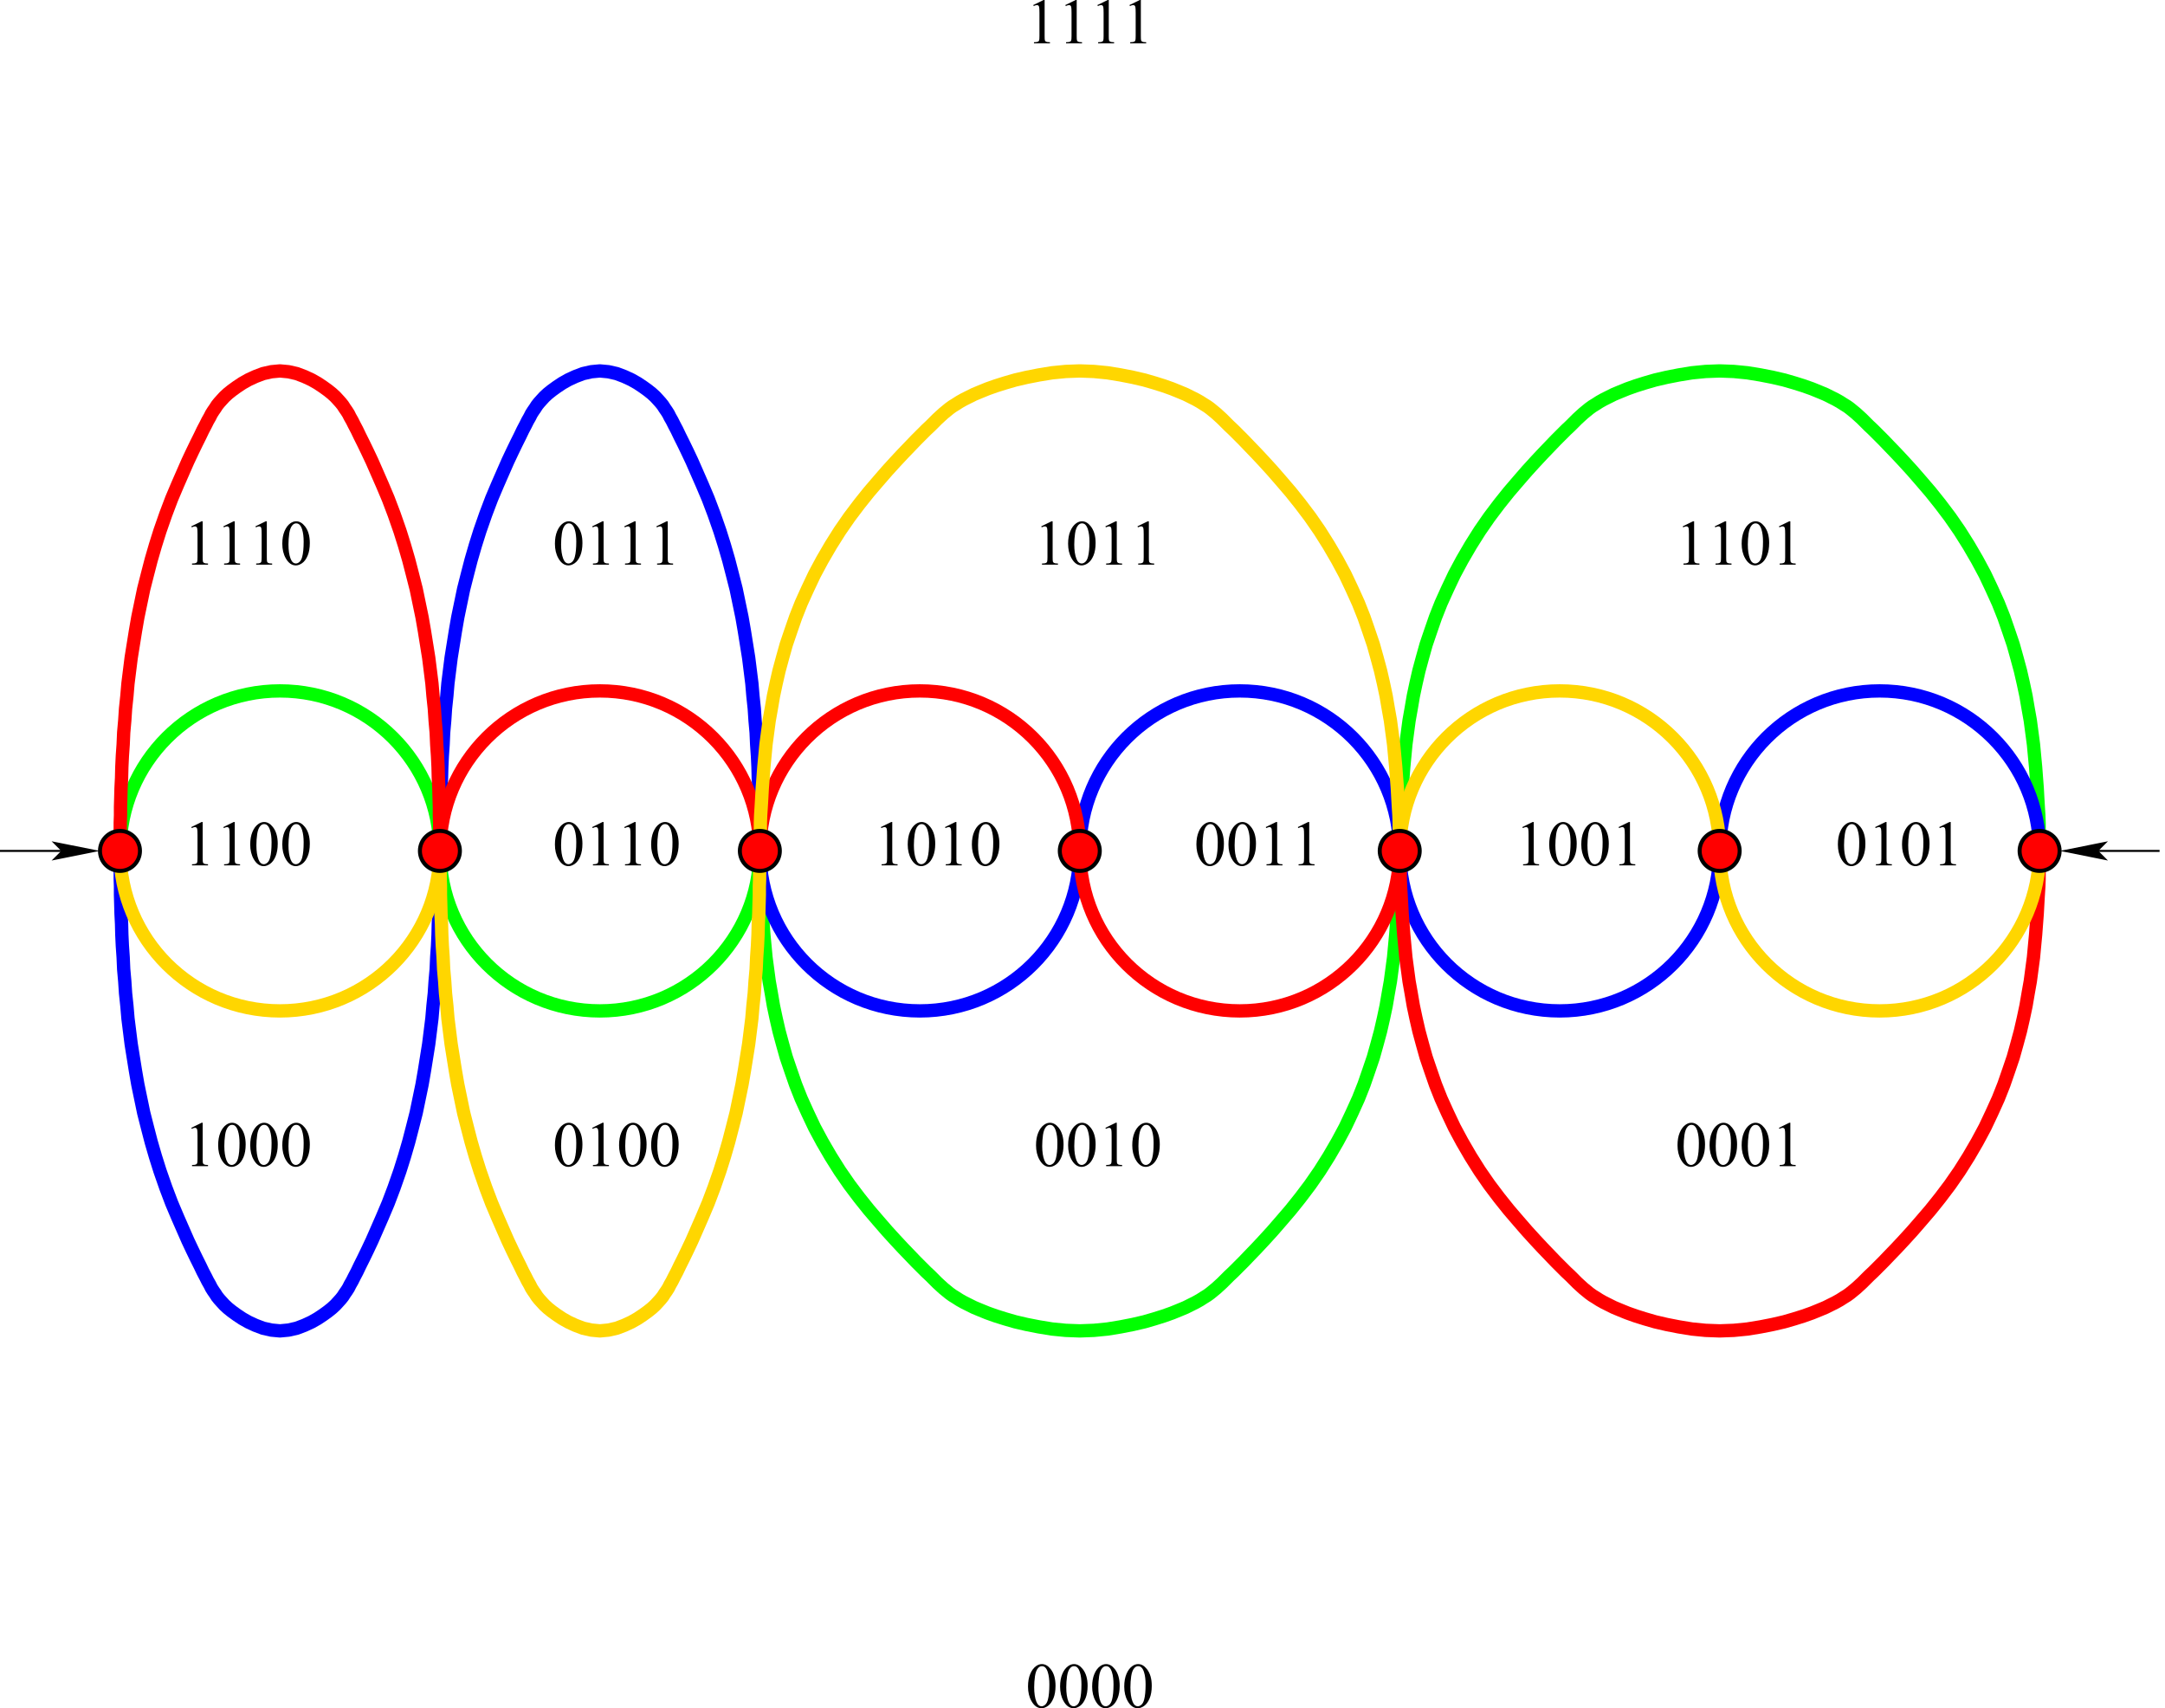 <?xml version="1.0" encoding="UTF-8" standalone="no"?>
<!-- Created with Inkscape (http://www.inkscape.org/) -->

<svg
   version="1.1"
   id="svg1"
   width="648"
   height="511.203"
   viewBox="0 0 648 511.203"
   sodipodi:docname="4venn_curves.svg"
   inkscape:version="1.3.2 (091e20e, 2023-11-25, custom)"
   xmlns:inkscape="http://www.inkscape.org/namespaces/inkscape"
   xmlns:sodipodi="http://sodipodi.sourceforge.net/DTD/sodipodi-0.dtd"
   xmlns="http://www.w3.org/2000/svg"
   xmlns:svg="http://www.w3.org/2000/svg">
  <defs
     id="defs1">
    <clipPath
       clipPathUnits="userSpaceOnUse"
       id="clipPath2">
      <path
         d="M 0,3840 H 4880 V 0 H 0 Z M 4633,1953 v -36 h 111 l -90,18 90,18 z"
         clip-rule="evenodd"
         id="path2" />
    </clipPath>
    <clipPath
       clipPathUnits="userSpaceOnUse"
       id="clipPath6">
      <path
         d="M 0,3840 H 4880 V 0 H 0 Z M 241,1917 v 36 H 130 l 90,-18 -90,-18 z"
         clip-rule="evenodd"
         id="path6" />
    </clipPath>
  </defs>
  <sodipodi:namedview
     id="namedview1"
     pagecolor="#ffffff"
     bordercolor="#000000"
     borderopacity="0.25"
     inkscape:showpageshadow="2"
     inkscape:pageopacity="0.0"
     inkscape:pagecheckerboard="0"
     inkscape:deskcolor="#d1d1d1"
     inkscape:zoom="2.6972656"
     inkscape:cx="324.03186"
     inkscape:cy="256"
     inkscape:window-width="3840"
     inkscape:window-height="1577"
     inkscape:window-x="-8"
     inkscape:window-y="-8"
     inkscape:window-maximized="1"
     inkscape:current-layer="g1">
    <inkscape:page
       x="0"
       y="0"
       inkscape:label="1"
       id="page1"
       width="648"
       height="511.203"
       margin="0"
       bleed="0"
       inkscape:export-filename="4venn_curves.pdf"
       inkscape:export-xdpi="96"
       inkscape:export-ydpi="96" />
  </sodipodi:namedview>
  <g
     id="g1"
     inkscape:groupmode="layer"
     inkscape:label="1"
     transform="translate(-0.933)">
    <path
       id="path1"
       d="M 4867,1935 H 4642"
       style="fill:none;stroke:#000000;stroke-width:4.5;stroke-linecap:butt;stroke-linejoin:miter;stroke-miterlimit:10;stroke-dasharray:none;stroke-opacity:1"
       transform="matrix(0.133,0,0,-0.133,0,512)"
       clip-path="url(#clipPath2)" />
    <path
       id="path3"
       d="m 4744,1953 -90,-18 90,-18 -18,18 18,18"
       style="fill:#000000;fill-opacity:1;fill-rule:evenodd;stroke:none"
       transform="matrix(0.133,0,0,-0.133,0,512)" />
    <path
       id="path4"
       d="m 4744,1953 -90,-18 90,-18 -18,18 z"
       style="fill:none;stroke:#000000;stroke-width:4.5;stroke-linecap:butt;stroke-linejoin:miter;stroke-miterlimit:10;stroke-dasharray:none;stroke-opacity:1"
       transform="matrix(0.133,0,0,-0.133,0,512)" />
    <path
       id="path5"
       d="M 7,1935 H 232"
       style="fill:none;stroke:#000000;stroke-width:4.5;stroke-linecap:butt;stroke-linejoin:miter;stroke-miterlimit:10;stroke-dasharray:none;stroke-opacity:1"
       transform="matrix(0.133,0,0,-0.133,0,512)"
       clip-path="url(#clipPath6)" />
    <path
       id="path7"
       d="m 130,1917 90,18 -90,18 18,-18 -18,-18"
       style="fill:#000000;fill-opacity:1;fill-rule:evenodd;stroke:none"
       transform="matrix(0.133,0,0,-0.133,0,512)" />
    <path
       id="path8"
       d="m 130,1917 90,18 -90,18 18,-18 z"
       style="fill:none;stroke:#000000;stroke-width:4.5;stroke-linecap:butt;stroke-linejoin:miter;stroke-miterlimit:10;stroke-dasharray:none;stroke-opacity:1"
       transform="matrix(0.133,0,0,-0.133,0,512)" />
    <path
       id="path9"
       d="m 58.19,337.516 3.094,-1.516 h 0.312 v 10.75 c 0,0.711 0.023,1.152 0.078,1.328 0.062,0.18 0.188,0.312 0.375,0.406 0.188,0.094 0.566,0.148 1.141,0.156 v 0.344 h -4.781 v -0.344 c 0.602,-0.008 0.992,-0.062 1.172,-0.156 0.176,-0.094 0.297,-0.211 0.359,-0.359 0.07,-0.156 0.109,-0.613 0.109,-1.375 v -6.875 c 0,-0.926 -0.031,-1.52 -0.094,-1.781 -0.043,-0.195 -0.125,-0.344 -0.25,-0.438 -0.117,-0.094 -0.25,-0.141 -0.406,-0.141 -0.23,0 -0.555,0.102 -0.969,0.297 z m 8.039,5.188 c 0,-1.445 0.219,-2.691 0.656,-3.734 0.438,-1.051 1.02,-1.836 1.75,-2.359 0.562,-0.406 1.145,-0.609 1.75,-0.609 0.969,0 1.844,0.5 2.625,1.5 0.969,1.23 1.453,2.898 1.453,5 0,1.48 -0.215,2.734 -0.641,3.766 -0.43,1.031 -0.977,1.781 -1.641,2.25 -0.656,0.461 -1.289,0.688 -1.891,0.688 -1.219,0 -2.23,-0.711 -3.031,-2.141 -0.688,-1.207 -1.031,-2.66 -1.031,-4.359 z m 1.844,0.234 c 0,1.75 0.211,3.18 0.641,4.281 0.363,0.938 0.895,1.406 1.594,1.406 0.344,0 0.691,-0.148 1.047,-0.453 0.363,-0.312 0.641,-0.82 0.828,-1.531 0.289,-1.07 0.438,-2.586 0.438,-4.547 0,-1.445 -0.152,-2.656 -0.453,-3.625 -0.219,-0.719 -0.512,-1.227 -0.875,-1.531 -0.25,-0.207 -0.559,-0.312 -0.922,-0.312 -0.43,0 -0.809,0.195 -1.141,0.578 -0.449,0.512 -0.758,1.324 -0.922,2.438 -0.156,1.117 -0.234,2.215 -0.234,3.297 z m 7.754,-0.234 c 0,-1.445 0.219,-2.691 0.656,-3.734 0.438,-1.051 1.02,-1.836 1.75,-2.359 0.562,-0.406 1.145,-0.609 1.75,-0.609 0.969,0 1.844,0.5 2.625,1.5 0.969,1.23 1.453,2.898 1.453,5 0,1.48 -0.215,2.734 -0.641,3.766 -0.43,1.031 -0.977,1.781 -1.641,2.25 -0.656,0.461 -1.289,0.688 -1.891,0.688 -1.219,0 -2.23,-0.711 -3.031,-2.141 -0.688,-1.207 -1.031,-2.66 -1.031,-4.359 z m 1.844,0.234 c 0,1.75 0.211,3.18 0.641,4.281 0.363,0.938 0.895,1.406 1.594,1.406 0.344,0 0.691,-0.148 1.047,-0.453 0.363,-0.312 0.641,-0.82 0.828,-1.531 0.289,-1.07 0.438,-2.586 0.438,-4.547 0,-1.445 -0.152,-2.656 -0.453,-3.625 -0.219,-0.719 -0.512,-1.227 -0.875,-1.531 -0.25,-0.207 -0.559,-0.312 -0.922,-0.312 -0.43,0 -0.809,0.195 -1.141,0.578 -0.449,0.512 -0.758,1.324 -0.922,2.438 -0.156,1.117 -0.234,2.215 -0.234,3.297 z m 7.758,-0.234 c 0,-1.445 0.219,-2.691 0.656,-3.734 0.438,-1.051 1.02,-1.836 1.75,-2.359 0.562,-0.406 1.145,-0.609 1.75,-0.609 0.969,0 1.844,0.5 2.625,1.5 0.969,1.23 1.453,2.898 1.453,5 0,1.48 -0.215,2.734 -0.641,3.766 -0.43,1.031 -0.977,1.781 -1.641,2.25 -0.656,0.461 -1.289,0.688 -1.891,0.688 -1.219,0 -2.23,-0.711 -3.031,-2.141 -0.688,-1.207 -1.031,-2.66 -1.031,-4.359 z m 1.844,0.234 c 0,1.75 0.211,3.18 0.641,4.281 0.363,0.938 0.895,1.406 1.594,1.406 0.344,0 0.691,-0.148 1.047,-0.453 0.363,-0.312 0.641,-0.82 0.828,-1.531 0.289,-1.07 0.438,-2.586 0.438,-4.547 0,-1.445 -0.152,-2.656 -0.453,-3.625 -0.219,-0.719 -0.512,-1.227 -0.875,-1.531 -0.25,-0.207 -0.559,-0.312 -0.922,-0.312 -0.43,0 -0.809,0.195 -1.141,0.578 -0.449,0.512 -0.758,1.324 -0.922,2.438 -0.156,1.117 -0.234,2.215 -0.234,3.297 z m 223.754,-0.234 c 0,-1.445 0.219,-2.691 0.656,-3.734 0.437,-1.051 1.02,-1.836 1.75,-2.359 0.562,-0.406 1.145,-0.609 1.75,-0.609 0.969,0 1.844,0.5 2.625,1.5 0.969,1.23 1.453,2.898 1.453,5 0,1.48 -0.215,2.734 -0.641,3.766 -0.43,1.031 -0.977,1.781 -1.641,2.25 -0.656,0.461 -1.289,0.688 -1.891,0.688 -1.219,0 -2.23,-0.711 -3.031,-2.141 -0.688,-1.207 -1.031,-2.66 -1.031,-4.359 z m 1.844,0.234 c 0,1.75 0.211,3.18 0.641,4.281 0.363,0.938 0.895,1.406 1.594,1.406 0.344,0 0.691,-0.148 1.047,-0.453 0.363,-0.312 0.641,-0.82 0.828,-1.531 0.289,-1.07 0.438,-2.586 0.438,-4.547 0,-1.445 -0.152,-2.656 -0.453,-3.625 -0.219,-0.719 -0.512,-1.227 -0.875,-1.531 -0.25,-0.207 -0.559,-0.312 -0.922,-0.312 -0.43,0 -0.809,0.195 -1.141,0.578 -0.449,0.512 -0.758,1.324 -0.922,2.438 -0.156,1.117 -0.234,2.215 -0.234,3.297 z m 7.758,-0.234 c 0,-1.445 0.219,-2.691 0.656,-3.734 0.437,-1.051 1.02,-1.836 1.75,-2.359 0.562,-0.406 1.145,-0.609 1.75,-0.609 0.969,0 1.844,0.5 2.625,1.5 0.969,1.23 1.453,2.898 1.453,5 0,1.48 -0.215,2.734 -0.641,3.766 -0.43,1.031 -0.977,1.781 -1.641,2.25 -0.656,0.461 -1.289,0.688 -1.891,0.688 -1.219,0 -2.23,-0.711 -3.031,-2.141 -0.688,-1.207 -1.031,-2.66 -1.031,-4.359 z m 1.844,0.234 c 0,1.75 0.211,3.18 0.641,4.281 0.363,0.938 0.895,1.406 1.594,1.406 0.344,0 0.691,-0.148 1.047,-0.453 0.363,-0.312 0.641,-0.82 0.828,-1.531 0.289,-1.07 0.437,-2.586 0.437,-4.547 0,-1.445 -0.152,-2.656 -0.453,-3.625 -0.219,-0.719 -0.512,-1.227 -0.875,-1.531 -0.25,-0.207 -0.559,-0.312 -0.922,-0.312 -0.43,0 -0.809,0.195 -1.141,0.578 -0.449,0.512 -0.758,1.324 -0.922,2.438 -0.156,1.117 -0.234,2.215 -0.234,3.297 z m 9.316,-5.422 3.094,-1.516 h 0.313 v 10.75 c 0,0.711 0.024,1.152 0.078,1.328 0.062,0.18 0.188,0.312 0.375,0.406 0.188,0.094 0.566,0.148 1.141,0.156 v 0.344 h -4.781 v -0.344 c 0.602,-0.008 0.992,-0.062 1.172,-0.156 0.176,-0.094 0.297,-0.211 0.359,-0.359 0.07,-0.156 0.109,-0.613 0.109,-1.375 v -6.875 c 0,-0.926 -0.031,-1.52 -0.094,-1.781 -0.043,-0.195 -0.125,-0.344 -0.25,-0.438 -0.117,-0.094 -0.25,-0.141 -0.406,-0.141 -0.23,0 -0.555,0.102 -0.969,0.297 z m 8.039,5.188 c 0,-1.445 0.219,-2.691 0.656,-3.734 0.438,-1.051 1.02,-1.836 1.75,-2.359 0.563,-0.406 1.145,-0.609 1.75,-0.609 0.969,0 1.844,0.5 2.625,1.5 0.969,1.23 1.453,2.898 1.453,5 0,1.48 -0.215,2.734 -0.641,3.766 -0.43,1.031 -0.977,1.781 -1.641,2.25 -0.656,0.461 -1.289,0.688 -1.891,0.688 -1.219,0 -2.23,-0.711 -3.031,-2.141 -0.687,-1.207 -1.031,-2.66 -1.031,-4.359 z m 1.844,0.234 c 0,1.75 0.211,3.18 0.641,4.281 0.363,0.938 0.895,1.406 1.594,1.406 0.344,0 0.691,-0.148 1.047,-0.453 0.363,-0.312 0.641,-0.82 0.828,-1.531 0.289,-1.07 0.438,-2.586 0.438,-4.547 0,-1.445 -0.152,-2.656 -0.453,-3.625 -0.219,-0.719 -0.512,-1.227 -0.875,-1.531 -0.25,-0.207 -0.559,-0.312 -0.922,-0.312 -0.43,0 -0.809,0.195 -1.141,0.578 -0.449,0.512 -0.758,1.324 -0.922,2.438 -0.156,1.117 -0.234,2.215 -0.234,3.297 z M 58.19,157.516 61.284,156 h 0.312 v 10.75 c 0,0.711 0.023,1.152 0.078,1.328 0.062,0.18 0.188,0.312 0.375,0.406 0.188,0.094 0.566,0.148 1.141,0.156 v 0.344 h -4.781 v -0.344 c 0.602,-0.008 0.992,-0.062 1.172,-0.156 0.176,-0.094 0.297,-0.211 0.359,-0.359 0.07,-0.156 0.109,-0.613 0.109,-1.375 v -6.875 c 0,-0.926 -0.031,-1.52 -0.094,-1.781 -0.043,-0.195 -0.125,-0.344 -0.25,-0.437 -0.117,-0.094 -0.25,-0.141 -0.406,-0.141 -0.23,0 -0.555,0.102 -0.969,0.297 z m 9.602,0 L 70.885,156 h 0.312 v 10.75 c 0,0.711 0.023,1.152 0.078,1.328 0.062,0.18 0.188,0.312 0.375,0.406 0.188,0.094 0.566,0.148 1.141,0.156 v 0.344 h -4.781 v -0.344 c 0.602,-0.008 0.992,-0.062 1.172,-0.156 0.176,-0.094 0.297,-0.211 0.359,-0.359 0.07,-0.156 0.109,-0.613 0.109,-1.375 v -6.875 c 0,-0.926 -0.031,-1.52 -0.094,-1.781 -0.043,-0.195 -0.125,-0.344 -0.25,-0.437 -0.117,-0.094 -0.25,-0.141 -0.406,-0.141 -0.23,0 -0.555,0.102 -0.969,0.297 z m 9.598,0 L 80.483,156 h 0.312 v 10.75 c 0,0.711 0.023,1.152 0.078,1.328 0.062,0.18 0.188,0.312 0.375,0.406 0.188,0.094 0.566,0.148 1.141,0.156 v 0.344 h -4.781 v -0.344 c 0.602,-0.008 0.992,-0.062 1.172,-0.156 0.176,-0.094 0.297,-0.211 0.359,-0.359 0.07,-0.156 0.109,-0.613 0.109,-1.375 v -6.875 c 0,-0.926 -0.031,-1.52 -0.094,-1.781 -0.043,-0.195 -0.125,-0.344 -0.25,-0.437 -0.117,-0.094 -0.25,-0.141 -0.406,-0.141 -0.23,0 -0.555,0.102 -0.969,0.297 z m 8.039,5.188 c 0,-1.445 0.219,-2.691 0.656,-3.734 0.438,-1.051 1.02,-1.836 1.75,-2.359 0.562,-0.406 1.145,-0.609 1.75,-0.609 0.969,0 1.844,0.5 2.625,1.5 0.969,1.23 1.453,2.898 1.453,5 0,1.48 -0.215,2.734 -0.641,3.766 -0.43,1.031 -0.977,1.781 -1.641,2.25 -0.656,0.461 -1.289,0.688 -1.891,0.688 -1.219,0 -2.23,-0.711 -3.031,-2.141 -0.688,-1.207 -1.031,-2.66 -1.031,-4.359 z m 1.844,0.234 c 0,1.75 0.211,3.18 0.641,4.281 0.363,0.938 0.895,1.406 1.594,1.406 0.344,0 0.691,-0.148 1.047,-0.453 0.363,-0.313 0.641,-0.82 0.828,-1.531 0.289,-1.07 0.438,-2.586 0.438,-4.547 0,-1.445 -0.152,-2.656 -0.453,-3.625 -0.219,-0.719 -0.512,-1.227 -0.875,-1.531 -0.25,-0.207 -0.559,-0.312 -0.922,-0.312 -0.43,0 -0.809,0.195 -1.141,0.578 -0.449,0.512 -0.758,1.324 -0.922,2.438 -0.156,1.117 -0.234,2.215 -0.234,3.297 z m 79.754,-0.234 c 0,-1.445 0.219,-2.691 0.656,-3.734 0.438,-1.051 1.02,-1.836 1.75,-2.359 0.562,-0.406 1.145,-0.609 1.75,-0.609 0.969,0 1.844,0.5 2.625,1.5 0.969,1.23 1.453,2.898 1.453,5 0,1.48 -0.215,2.734 -0.641,3.766 -0.43,1.031 -0.977,1.781 -1.641,2.25 -0.656,0.461 -1.289,0.688 -1.891,0.688 -1.219,0 -2.23,-0.711 -3.031,-2.141 -0.688,-1.207 -1.031,-2.66 -1.031,-4.359 z m 1.844,0.234 c 0,1.75 0.211,3.18 0.641,4.281 0.363,0.938 0.895,1.406 1.594,1.406 0.344,0 0.691,-0.148 1.047,-0.453 0.363,-0.313 0.641,-0.82 0.828,-1.531 0.289,-1.07 0.438,-2.586 0.438,-4.547 0,-1.445 -0.152,-2.656 -0.453,-3.625 -0.219,-0.719 -0.512,-1.227 -0.875,-1.531 -0.25,-0.207 -0.559,-0.312 -0.922,-0.312 -0.43,0 -0.809,0.195 -1.141,0.578 -0.449,0.512 -0.758,1.324 -0.922,2.438 -0.156,1.117 -0.234,2.215 -0.234,3.297 z m 9.32,-5.422 L 181.284,156 h 0.312 v 10.75 c 0,0.711 0.023,1.152 0.078,1.328 0.062,0.18 0.188,0.312 0.375,0.406 0.188,0.094 0.566,0.148 1.141,0.156 v 0.344 h -4.781 v -0.344 c 0.602,-0.008 0.992,-0.062 1.172,-0.156 0.176,-0.094 0.297,-0.211 0.359,-0.359 0.07,-0.156 0.109,-0.613 0.109,-1.375 v -6.875 c 0,-0.926 -0.031,-1.52 -0.094,-1.781 -0.043,-0.195 -0.125,-0.344 -0.25,-0.437 -0.117,-0.094 -0.25,-0.141 -0.406,-0.141 -0.23,0 -0.555,0.102 -0.969,0.297 z m 9.598,0 L 190.881,156 h 0.312 v 10.75 c 0,0.711 0.024,1.152 0.078,1.328 0.062,0.18 0.188,0.312 0.375,0.406 0.188,0.094 0.566,0.148 1.141,0.156 v 0.344 h -4.781 v -0.344 c 0.602,-0.008 0.992,-0.062 1.172,-0.156 0.176,-0.094 0.297,-0.211 0.359,-0.359 0.07,-0.156 0.109,-0.613 0.109,-1.375 v -6.875 c 0,-0.926 -0.031,-1.52 -0.094,-1.781 -0.043,-0.195 -0.125,-0.344 -0.25,-0.437 -0.117,-0.094 -0.25,-0.141 -0.406,-0.141 -0.23,0 -0.555,0.102 -0.969,0.297 z m 9.602,0 L 200.483,156 h 0.312 v 10.75 c 0,0.711 0.024,1.152 0.078,1.328 0.062,0.18 0.188,0.312 0.375,0.406 0.188,0.094 0.566,0.148 1.141,0.156 v 0.344 h -4.781 v -0.344 c 0.602,-0.008 0.992,-0.062 1.172,-0.156 0.176,-0.094 0.297,-0.211 0.359,-0.359 0.07,-0.156 0.109,-0.613 0.109,-1.375 v -6.875 c 0,-0.926 -0.031,-1.52 -0.094,-1.781 -0.043,-0.195 -0.125,-0.344 -0.25,-0.437 -0.117,-0.094 -0.25,-0.141 -0.406,-0.141 -0.23,0 -0.555,0.102 -0.969,0.297 z M 310.19,1.516 313.284,0 h 0.312 v 10.75 c 0,0.711 0.024,1.152 0.078,1.328 0.062,0.18 0.187,0.313 0.375,0.406 0.187,0.094 0.566,0.148 1.141,0.156 v 0.344 h -4.781 v -0.344 c 0.602,-0.008 0.992,-0.063 1.172,-0.156 0.176,-0.094 0.297,-0.211 0.359,-0.359 0.07,-0.156 0.109,-0.613 0.109,-1.375 V 3.875 c 0,-0.926 -0.031,-1.52 -0.094,-1.781 C 311.913,1.898 311.831,1.75 311.706,1.656 c -0.117,-0.094 -0.25,-0.141 -0.406,-0.141 -0.23,0 -0.555,0.102 -0.969,0.297 z m 9.602,0 L 322.885,0 h 0.313 v 10.75 c 0,0.711 0.024,1.152 0.078,1.328 0.062,0.18 0.188,0.313 0.375,0.406 0.188,0.094 0.566,0.148 1.141,0.156 v 0.344 h -4.781 v -0.344 c 0.602,-0.008 0.992,-0.063 1.172,-0.156 0.176,-0.094 0.297,-0.211 0.359,-0.359 0.07,-0.156 0.109,-0.613 0.109,-1.375 V 3.875 c 0,-0.926 -0.031,-1.52 -0.094,-1.781 -0.043,-0.195 -0.125,-0.344 -0.25,-0.437 -0.117,-0.094 -0.25,-0.141 -0.406,-0.141 -0.23,0 -0.555,0.102 -0.969,0.297 z m 9.598,0 L 332.483,0 h 0.313 v 10.75 c 0,0.711 0.024,1.152 0.078,1.328 0.062,0.18 0.188,0.313 0.375,0.406 0.188,0.094 0.566,0.148 1.141,0.156 v 0.344 h -4.781 v -0.344 c 0.602,-0.008 0.992,-0.063 1.172,-0.156 0.176,-0.094 0.297,-0.211 0.359,-0.359 0.07,-0.156 0.109,-0.613 0.109,-1.375 V 3.875 c 0,-0.926 -0.031,-1.52 -0.094,-1.781 -0.043,-0.195 -0.125,-0.344 -0.25,-0.437 -0.117,-0.094 -0.25,-0.141 -0.406,-0.141 -0.23,0 -0.555,0.102 -0.969,0.297 z m 9.602,0 L 342.084,0 h 0.312 v 10.75 c 0,0.711 0.024,1.152 0.078,1.328 0.062,0.18 0.188,0.313 0.375,0.406 0.188,0.094 0.566,0.148 1.141,0.156 v 0.344 h -4.781 v -0.344 c 0.602,-0.008 0.992,-0.063 1.172,-0.156 0.176,-0.094 0.297,-0.211 0.359,-0.359 0.07,-0.156 0.109,-0.613 0.109,-1.375 V 3.875 c 0,-0.926 -0.031,-1.52 -0.094,-1.781 -0.043,-0.195 -0.125,-0.344 -0.25,-0.437 -0.117,-0.094 -0.25,-0.141 -0.406,-0.141 -0.23,0 -0.555,0.102 -0.969,0.297 z M 308.627,504.703 c 0,-1.445 0.219,-2.691 0.656,-3.734 0.437,-1.051 1.02,-1.836 1.75,-2.359 0.562,-0.406 1.145,-0.609 1.75,-0.609 0.969,0 1.844,0.5 2.625,1.5 0.969,1.23 1.453,2.898 1.453,5 0,1.48 -0.215,2.734 -0.641,3.766 -0.43,1.031 -0.977,1.781 -1.641,2.25 -0.656,0.461 -1.289,0.688 -1.891,0.688 -1.219,0 -2.23,-0.711 -3.031,-2.141 -0.688,-1.207 -1.031,-2.66 -1.031,-4.359 z m 1.844,0.234 c 0,1.75 0.211,3.18 0.641,4.281 0.363,0.938 0.895,1.406 1.594,1.406 0.344,0 0.691,-0.148 1.047,-0.453 0.363,-0.313 0.641,-0.82 0.828,-1.531 0.289,-1.07 0.437,-2.586 0.437,-4.547 0,-1.445 -0.152,-2.656 -0.453,-3.625 -0.219,-0.719 -0.512,-1.227 -0.875,-1.531 -0.25,-0.207 -0.559,-0.312 -0.922,-0.312 -0.43,0 -0.809,0.195 -1.141,0.578 -0.449,0.512 -0.758,1.324 -0.922,2.438 -0.156,1.117 -0.234,2.215 -0.234,3.297 z m 7.758,-0.234 c 0,-1.445 0.219,-2.691 0.656,-3.734 0.438,-1.051 1.02,-1.836 1.75,-2.359 0.563,-0.406 1.145,-0.609 1.75,-0.609 0.969,0 1.844,0.5 2.625,1.5 0.969,1.23 1.453,2.898 1.453,5 0,1.48 -0.215,2.734 -0.641,3.766 -0.43,1.031 -0.977,1.781 -1.641,2.25 -0.656,0.461 -1.289,0.688 -1.891,0.688 -1.219,0 -2.23,-0.711 -3.031,-2.141 -0.687,-1.207 -1.031,-2.66 -1.031,-4.359 z m 1.844,0.234 c 0,1.75 0.211,3.18 0.641,4.281 0.363,0.938 0.895,1.406 1.594,1.406 0.344,0 0.691,-0.148 1.047,-0.453 0.363,-0.313 0.641,-0.82 0.828,-1.531 0.289,-1.07 0.437,-2.586 0.437,-4.547 0,-1.445 -0.152,-2.656 -0.453,-3.625 -0.219,-0.719 -0.512,-1.227 -0.875,-1.531 -0.25,-0.207 -0.559,-0.312 -0.922,-0.312 -0.43,0 -0.809,0.195 -1.141,0.578 -0.449,0.512 -0.758,1.324 -0.922,2.438 -0.156,1.117 -0.234,2.215 -0.234,3.297 z m 7.754,-0.234 c 0,-1.445 0.219,-2.691 0.656,-3.734 0.438,-1.051 1.02,-1.836 1.75,-2.359 0.563,-0.406 1.145,-0.609 1.75,-0.609 0.969,0 1.844,0.5 2.625,1.5 0.969,1.23 1.453,2.898 1.453,5 0,1.48 -0.215,2.734 -0.641,3.766 -0.43,1.031 -0.977,1.781 -1.641,2.25 -0.656,0.461 -1.289,0.688 -1.891,0.688 -1.219,0 -2.23,-0.711 -3.031,-2.141 -0.687,-1.207 -1.031,-2.66 -1.031,-4.359 z m 1.844,0.234 c 0,1.75 0.211,3.18 0.641,4.281 0.363,0.938 0.895,1.406 1.594,1.406 0.344,0 0.691,-0.148 1.047,-0.453 0.363,-0.313 0.641,-0.82 0.828,-1.531 0.289,-1.07 0.438,-2.586 0.438,-4.547 0,-1.445 -0.152,-2.656 -0.453,-3.625 -0.219,-0.719 -0.512,-1.227 -0.875,-1.531 -0.25,-0.207 -0.559,-0.312 -0.922,-0.312 -0.43,0 -0.809,0.195 -1.141,0.578 -0.449,0.512 -0.758,1.324 -0.922,2.438 -0.156,1.117 -0.234,2.215 -0.234,3.297 z m 7.758,-0.234 c 0,-1.445 0.219,-2.691 0.656,-3.734 0.437,-1.051 1.02,-1.836 1.75,-2.359 0.562,-0.406 1.145,-0.609 1.75,-0.609 0.969,0 1.844,0.5 2.625,1.5 0.969,1.23 1.453,2.898 1.453,5 0,1.48 -0.215,2.734 -0.641,3.766 -0.43,1.031 -0.977,1.781 -1.641,2.25 -0.656,0.461 -1.289,0.688 -1.891,0.688 -1.219,0 -2.23,-0.711 -3.031,-2.141 -0.688,-1.207 -1.031,-2.66 -1.031,-4.359 z m 1.844,0.234 c 0,1.75 0.211,3.18 0.641,4.281 0.363,0.938 0.895,1.406 1.594,1.406 0.344,0 0.691,-0.148 1.047,-0.453 0.363,-0.313 0.641,-0.82 0.828,-1.531 0.289,-1.07 0.438,-2.586 0.438,-4.547 0,-1.445 -0.152,-2.656 -0.453,-3.625 -0.219,-0.719 -0.512,-1.227 -0.875,-1.531 -0.25,-0.207 -0.559,-0.312 -0.922,-0.312 -0.43,0 -0.809,0.195 -1.141,0.578 -0.449,0.512 -0.758,1.324 -0.922,2.438 -0.156,1.117 -0.234,2.215 -0.234,3.297 z M 167.026,342.703 c 0,-1.445 0.219,-2.691 0.656,-3.734 0.438,-1.051 1.02,-1.836 1.75,-2.359 0.562,-0.406 1.145,-0.609 1.75,-0.609 0.969,0 1.844,0.5 2.625,1.5 0.969,1.23 1.453,2.898 1.453,5 0,1.48 -0.215,2.734 -0.641,3.766 -0.43,1.031 -0.977,1.781 -1.641,2.25 -0.656,0.461 -1.289,0.688 -1.891,0.688 -1.219,0 -2.23,-0.711 -3.031,-2.141 -0.688,-1.207 -1.031,-2.66 -1.031,-4.359 z m 1.844,0.234 c 0,1.75 0.211,3.18 0.641,4.281 0.363,0.938 0.895,1.406 1.594,1.406 0.344,0 0.691,-0.148 1.047,-0.453 0.363,-0.312 0.641,-0.82 0.828,-1.531 0.289,-1.07 0.438,-2.586 0.438,-4.547 0,-1.445 -0.152,-2.656 -0.453,-3.625 -0.219,-0.719 -0.512,-1.227 -0.875,-1.531 -0.25,-0.207 -0.559,-0.312 -0.922,-0.312 -0.43,0 -0.809,0.195 -1.141,0.578 -0.449,0.512 -0.758,1.324 -0.922,2.438 -0.156,1.117 -0.234,2.215 -0.234,3.297 z m 9.316,-5.422 3.094,-1.516 h 0.312 v 10.75 c 0,0.711 0.023,1.152 0.078,1.328 0.062,0.18 0.188,0.312 0.375,0.406 0.188,0.094 0.566,0.148 1.141,0.156 v 0.344 h -4.781 v -0.344 c 0.602,-0.008 0.992,-0.062 1.172,-0.156 0.176,-0.094 0.297,-0.211 0.359,-0.359 0.07,-0.156 0.109,-0.613 0.109,-1.375 v -6.875 c 0,-0.926 -0.031,-1.52 -0.094,-1.781 -0.043,-0.195 -0.125,-0.344 -0.25,-0.438 -0.117,-0.094 -0.25,-0.141 -0.406,-0.141 -0.23,0 -0.555,0.102 -0.969,0.297 z m 8.039,5.188 c 0,-1.445 0.219,-2.691 0.656,-3.734 0.438,-1.051 1.02,-1.836 1.75,-2.359 0.562,-0.406 1.145,-0.609 1.75,-0.609 0.969,0 1.844,0.5 2.625,1.5 0.969,1.23 1.453,2.898 1.453,5 0,1.48 -0.215,2.734 -0.641,3.766 -0.43,1.031 -0.977,1.781 -1.641,2.25 -0.656,0.461 -1.289,0.688 -1.891,0.688 -1.219,0 -2.23,-0.711 -3.031,-2.141 -0.688,-1.207 -1.031,-2.66 -1.031,-4.359 z m 1.844,0.234 c 0,1.75 0.211,3.18 0.641,4.281 0.363,0.938 0.895,1.406 1.594,1.406 0.344,0 0.691,-0.148 1.047,-0.453 0.363,-0.312 0.641,-0.82 0.828,-1.531 0.289,-1.07 0.437,-2.586 0.437,-4.547 0,-1.445 -0.152,-2.656 -0.453,-3.625 -0.219,-0.719 -0.512,-1.227 -0.875,-1.531 -0.25,-0.207 -0.559,-0.312 -0.922,-0.312 -0.43,0 -0.809,0.195 -1.141,0.578 -0.449,0.512 -0.758,1.324 -0.922,2.438 -0.156,1.117 -0.234,2.215 -0.234,3.297 z m 7.758,-0.234 c 0,-1.445 0.219,-2.691 0.656,-3.734 0.438,-1.051 1.02,-1.836 1.75,-2.359 0.562,-0.406 1.145,-0.609 1.75,-0.609 0.969,0 1.844,0.5 2.625,1.5 0.969,1.23 1.453,2.898 1.453,5 0,1.48 -0.215,2.734 -0.641,3.766 -0.43,1.031 -0.977,1.781 -1.641,2.25 -0.656,0.461 -1.289,0.688 -1.891,0.688 -1.219,0 -2.23,-0.711 -3.031,-2.141 -0.688,-1.207 -1.031,-2.66 -1.031,-4.359 z m 1.844,0.234 c 0,1.75 0.211,3.18 0.641,4.281 0.363,0.938 0.895,1.406 1.594,1.406 0.344,0 0.691,-0.148 1.047,-0.453 0.363,-0.312 0.641,-0.82 0.828,-1.531 0.289,-1.07 0.437,-2.586 0.437,-4.547 0,-1.445 -0.152,-2.656 -0.453,-3.625 -0.219,-0.719 -0.512,-1.227 -0.875,-1.531 -0.25,-0.207 -0.559,-0.312 -0.922,-0.312 -0.43,0 -0.809,0.195 -1.141,0.578 -0.449,0.512 -0.758,1.324 -0.922,2.438 -0.156,1.117 -0.234,2.215 -0.234,3.297 z m -30.645,-90.234 c 0,-1.445 0.219,-2.691 0.656,-3.734 0.438,-1.051 1.02,-1.836 1.75,-2.359 0.562,-0.406 1.145,-0.609 1.75,-0.609 0.969,0 1.844,0.5 2.625,1.5 0.969,1.23 1.453,2.898 1.453,5 0,1.48 -0.215,2.734 -0.641,3.766 -0.43,1.031 -0.977,1.781 -1.641,2.25 -0.656,0.461 -1.289,0.688 -1.891,0.688 -1.219,0 -2.23,-0.711 -3.031,-2.141 -0.688,-1.207 -1.031,-2.66 -1.031,-4.359 z m 1.844,0.234 c 0,1.75 0.211,3.18 0.641,4.281 0.363,0.938 0.895,1.406 1.594,1.406 0.344,0 0.691,-0.148 1.047,-0.453 0.363,-0.312 0.641,-0.82 0.828,-1.531 0.289,-1.07 0.438,-2.586 0.438,-4.547 0,-1.445 -0.152,-2.656 -0.453,-3.625 -0.219,-0.719 -0.512,-1.227 -0.875,-1.531 -0.25,-0.207 -0.559,-0.312 -0.922,-0.312 -0.43,0 -0.809,0.195 -1.141,0.578 -0.449,0.512 -0.758,1.324 -0.922,2.438 -0.156,1.117 -0.234,2.215 -0.234,3.297 z m 9.316,-5.422 3.094,-1.516 h 0.312 v 10.75 c 0,0.711 0.023,1.152 0.078,1.328 0.062,0.18 0.188,0.312 0.375,0.406 0.188,0.094 0.566,0.148 1.141,0.156 v 0.344 h -4.781 v -0.344 c 0.602,-0.008 0.992,-0.062 1.172,-0.156 0.176,-0.094 0.297,-0.211 0.359,-0.359 0.07,-0.156 0.109,-0.613 0.109,-1.375 v -6.875 c 0,-0.926 -0.031,-1.52 -0.094,-1.781 -0.043,-0.195 -0.125,-0.344 -0.25,-0.438 -0.117,-0.094 -0.25,-0.141 -0.406,-0.141 -0.23,0 -0.555,0.102 -0.969,0.297 z m 9.602,0 3.094,-1.516 h 0.312 v 10.75 c 0,0.711 0.024,1.152 0.078,1.328 0.062,0.18 0.188,0.312 0.375,0.406 0.188,0.094 0.566,0.148 1.141,0.156 v 0.344 h -4.781 v -0.344 c 0.602,-0.008 0.992,-0.062 1.172,-0.156 0.176,-0.094 0.297,-0.211 0.359,-0.359 0.07,-0.156 0.109,-0.613 0.109,-1.375 v -6.875 c 0,-0.926 -0.031,-1.52 -0.094,-1.781 -0.043,-0.195 -0.125,-0.344 -0.25,-0.438 -0.117,-0.094 -0.25,-0.141 -0.406,-0.141 -0.23,0 -0.555,0.102 -0.969,0.297 z m 8.039,5.188 c 0,-1.445 0.219,-2.691 0.656,-3.734 0.438,-1.051 1.02,-1.836 1.75,-2.359 0.562,-0.406 1.145,-0.609 1.75,-0.609 0.969,0 1.844,0.5 2.625,1.5 0.969,1.23 1.453,2.898 1.453,5 0,1.48 -0.215,2.734 -0.641,3.766 -0.43,1.031 -0.977,1.781 -1.641,2.25 -0.656,0.461 -1.289,0.688 -1.891,0.688 -1.219,0 -2.23,-0.711 -3.031,-2.141 -0.688,-1.207 -1.031,-2.66 -1.031,-4.359 z m 1.844,0.234 c 0,1.75 0.211,3.18 0.641,4.281 0.363,0.938 0.895,1.406 1.594,1.406 0.344,0 0.691,-0.148 1.047,-0.453 0.363,-0.312 0.641,-0.82 0.828,-1.531 0.289,-1.07 0.437,-2.586 0.437,-4.547 0,-1.445 -0.152,-2.656 -0.453,-3.625 -0.219,-0.719 -0.512,-1.227 -0.875,-1.531 -0.25,-0.207 -0.559,-0.312 -0.922,-0.312 -0.43,0 -0.809,0.195 -1.141,0.578 -0.449,0.512 -0.758,1.324 -0.922,2.438 -0.156,1.117 -0.234,2.215 -0.234,3.297 z M 312.588,157.516 315.682,156 h 0.312 v 10.75 c 0,0.711 0.024,1.152 0.078,1.328 0.062,0.18 0.187,0.312 0.375,0.406 0.187,0.094 0.566,0.148 1.141,0.156 v 0.344 h -4.781 v -0.344 c 0.602,-0.008 0.992,-0.062 1.172,-0.156 0.176,-0.094 0.297,-0.211 0.359,-0.359 0.07,-0.156 0.109,-0.613 0.109,-1.375 v -6.875 c 0,-0.926 -0.031,-1.52 -0.094,-1.781 -0.043,-0.195 -0.125,-0.344 -0.25,-0.437 -0.117,-0.094 -0.25,-0.141 -0.406,-0.141 -0.23,0 -0.555,0.102 -0.969,0.297 z m 8.035,5.188 c 0,-1.445 0.219,-2.691 0.656,-3.734 0.438,-1.051 1.02,-1.836 1.75,-2.359 0.562,-0.406 1.145,-0.609 1.75,-0.609 0.969,0 1.844,0.5 2.625,1.5 0.969,1.23 1.453,2.898 1.453,5 0,1.48 -0.215,2.734 -0.641,3.766 -0.43,1.031 -0.977,1.781 -1.641,2.25 -0.656,0.461 -1.289,0.688 -1.891,0.688 -1.219,0 -2.23,-0.711 -3.031,-2.141 -0.688,-1.207 -1.031,-2.66 -1.031,-4.359 z m 1.844,0.234 c 0,1.75 0.211,3.18 0.641,4.281 0.363,0.938 0.895,1.406 1.594,1.406 0.344,0 0.691,-0.148 1.047,-0.453 0.363,-0.313 0.641,-0.82 0.828,-1.531 0.289,-1.07 0.438,-2.586 0.438,-4.547 0,-1.445 -0.152,-2.656 -0.453,-3.625 -0.219,-0.719 -0.512,-1.227 -0.875,-1.531 -0.25,-0.207 -0.559,-0.312 -0.922,-0.312 -0.43,0 -0.809,0.195 -1.141,0.578 -0.449,0.512 -0.758,1.324 -0.922,2.438 -0.156,1.117 -0.234,2.215 -0.234,3.297 z m 9.32,-5.422 L 334.881,156 h 0.313 v 10.75 c 0,0.711 0.024,1.152 0.078,1.328 0.062,0.18 0.188,0.312 0.375,0.406 0.188,0.094 0.566,0.148 1.141,0.156 v 0.344 h -4.781 v -0.344 c 0.602,-0.008 0.992,-0.062 1.172,-0.156 0.176,-0.094 0.297,-0.211 0.359,-0.359 0.07,-0.156 0.109,-0.613 0.109,-1.375 v -6.875 c 0,-0.926 -0.031,-1.52 -0.094,-1.781 -0.043,-0.195 -0.125,-0.344 -0.25,-0.437 -0.117,-0.094 -0.25,-0.141 -0.406,-0.141 -0.23,0 -0.555,0.102 -0.969,0.297 z m 9.602,0 L 344.483,156 h 0.313 v 10.75 c 0,0.711 0.024,1.152 0.078,1.328 0.062,0.18 0.188,0.312 0.375,0.406 0.188,0.094 0.566,0.148 1.141,0.156 v 0.344 h -4.781 v -0.344 c 0.602,-0.008 0.992,-0.062 1.172,-0.156 0.176,-0.094 0.297,-0.211 0.359,-0.359 0.07,-0.156 0.109,-0.613 0.109,-1.375 v -6.875 c 0,-0.926 -0.031,-1.52 -0.094,-1.781 -0.043,-0.195 -0.125,-0.344 -0.25,-0.437 -0.117,-0.094 -0.25,-0.141 -0.406,-0.141 -0.23,0 -0.555,0.102 -0.969,0.297 z m 163.199,0 L 507.682,156 h 0.312 v 10.75 c 0,0.711 0.024,1.152 0.078,1.328 0.062,0.18 0.187,0.312 0.375,0.406 0.187,0.094 0.566,0.148 1.141,0.156 v 0.344 h -4.781 v -0.344 c 0.602,-0.008 0.992,-0.062 1.172,-0.156 0.176,-0.094 0.297,-0.211 0.359,-0.359 0.07,-0.156 0.109,-0.613 0.109,-1.375 v -6.875 c 0,-0.926 -0.031,-1.52 -0.094,-1.781 -0.043,-0.195 -0.125,-0.344 -0.25,-0.437 -0.117,-0.094 -0.25,-0.141 -0.406,-0.141 -0.23,0 -0.555,0.102 -0.969,0.297 z m 9.598,0 L 517.28,156 h 0.312 v 10.75 c 0,0.711 0.024,1.152 0.078,1.328 0.062,0.18 0.187,0.312 0.375,0.406 0.187,0.094 0.566,0.148 1.141,0.156 v 0.344 h -4.781 v -0.344 c 0.602,-0.008 0.992,-0.062 1.172,-0.156 0.176,-0.094 0.297,-0.211 0.359,-0.359 0.07,-0.156 0.109,-0.613 0.109,-1.375 v -6.875 c 0,-0.926 -0.031,-1.52 -0.094,-1.781 -0.043,-0.195 -0.125,-0.344 -0.25,-0.437 -0.117,-0.094 -0.25,-0.141 -0.406,-0.141 -0.23,0 -0.555,0.102 -0.969,0.297 z m 8.039,5.188 c 0,-1.445 0.219,-2.691 0.656,-3.734 0.438,-1.051 1.02,-1.836 1.75,-2.359 0.562,-0.406 1.145,-0.609 1.75,-0.609 0.969,0 1.844,0.5 2.625,1.5 0.969,1.23 1.453,2.898 1.453,5 0,1.48 -0.215,2.734 -0.641,3.766 -0.43,1.031 -0.977,1.781 -1.641,2.25 -0.656,0.461 -1.289,0.688 -1.891,0.688 -1.219,0 -2.23,-0.711 -3.031,-2.141 -0.688,-1.207 -1.031,-2.66 -1.031,-4.359 z m 1.844,0.234 c 0,1.75 0.211,3.18 0.641,4.281 0.363,0.938 0.895,1.406 1.594,1.406 0.344,0 0.691,-0.148 1.047,-0.453 0.363,-0.313 0.641,-0.82 0.828,-1.531 0.289,-1.07 0.437,-2.586 0.437,-4.547 0,-1.445 -0.152,-2.656 -0.453,-3.625 -0.219,-0.719 -0.512,-1.227 -0.875,-1.531 -0.25,-0.207 -0.559,-0.312 -0.922,-0.312 -0.43,0 -0.809,0.195 -1.141,0.578 -0.449,0.512 -0.758,1.324 -0.922,2.438 -0.156,1.117 -0.234,2.215 -0.234,3.297 z m 9.32,-5.422 L 536.483,156 h 0.312 v 10.75 c 0,0.711 0.024,1.152 0.078,1.328 0.062,0.18 0.188,0.312 0.375,0.406 0.188,0.094 0.566,0.148 1.141,0.156 v 0.344 h -4.781 v -0.344 c 0.602,-0.008 0.992,-0.062 1.172,-0.156 0.176,-0.094 0.297,-0.211 0.359,-0.359 0.07,-0.156 0.109,-0.613 0.109,-1.375 v -6.875 c 0,-0.926 -0.031,-1.52 -0.094,-1.781 -0.043,-0.195 -0.125,-0.344 -0.25,-0.437 -0.117,-0.094 -0.25,-0.141 -0.406,-0.141 -0.23,0 -0.555,0.102 -0.969,0.297 z m -30.363,185.187 c 0,-1.445 0.219,-2.691 0.656,-3.734 0.438,-1.051 1.02,-1.836 1.75,-2.359 0.562,-0.406 1.145,-0.609 1.75,-0.609 0.969,0 1.844,0.5 2.625,1.5 0.969,1.23 1.453,2.898 1.453,5 0,1.48 -0.215,2.734 -0.641,3.766 -0.43,1.031 -0.977,1.781 -1.641,2.25 -0.656,0.461 -1.289,0.688 -1.891,0.688 -1.219,0 -2.23,-0.711 -3.031,-2.141 -0.688,-1.207 -1.031,-2.66 -1.031,-4.359 z m 1.844,0.234 c 0,1.75 0.211,3.18 0.641,4.281 0.363,0.938 0.895,1.406 1.594,1.406 0.344,0 0.691,-0.148 1.047,-0.453 0.363,-0.312 0.641,-0.82 0.828,-1.531 0.289,-1.07 0.438,-2.586 0.438,-4.547 0,-1.445 -0.152,-2.656 -0.453,-3.625 -0.219,-0.719 -0.512,-1.227 -0.875,-1.531 -0.25,-0.207 -0.559,-0.312 -0.922,-0.312 -0.43,0 -0.809,0.195 -1.141,0.578 -0.449,0.512 -0.758,1.324 -0.922,2.438 -0.156,1.117 -0.234,2.215 -0.234,3.297 z m 7.754,-0.234 c 0,-1.445 0.219,-2.691 0.656,-3.734 0.438,-1.051 1.02,-1.836 1.75,-2.359 0.562,-0.406 1.145,-0.609 1.75,-0.609 0.969,0 1.844,0.5 2.625,1.5 0.969,1.23 1.453,2.898 1.453,5 0,1.48 -0.215,2.734 -0.641,3.766 -0.43,1.031 -0.977,1.781 -1.641,2.25 -0.656,0.461 -1.289,0.688 -1.891,0.688 -1.219,0 -2.23,-0.711 -3.031,-2.141 -0.688,-1.207 -1.031,-2.66 -1.031,-4.359 z m 1.844,0.234 c 0,1.75 0.211,3.18 0.641,4.281 0.363,0.938 0.895,1.406 1.594,1.406 0.344,0 0.691,-0.148 1.047,-0.453 0.363,-0.312 0.641,-0.82 0.828,-1.531 0.289,-1.07 0.437,-2.586 0.437,-4.547 0,-1.445 -0.152,-2.656 -0.453,-3.625 -0.219,-0.719 -0.512,-1.227 -0.875,-1.531 -0.25,-0.207 -0.559,-0.312 -0.922,-0.312 -0.43,0 -0.809,0.195 -1.141,0.578 -0.449,0.512 -0.758,1.324 -0.922,2.438 -0.156,1.117 -0.234,2.215 -0.234,3.297 z m 7.758,-0.234 c 0,-1.445 0.219,-2.691 0.656,-3.734 0.438,-1.051 1.02,-1.836 1.75,-2.359 0.562,-0.406 1.145,-0.609 1.75,-0.609 0.969,0 1.844,0.5 2.625,1.5 0.969,1.23 1.453,2.898 1.453,5 0,1.48 -0.215,2.734 -0.641,3.766 -0.43,1.031 -0.977,1.781 -1.641,2.25 -0.656,0.461 -1.289,0.688 -1.891,0.688 -1.219,0 -2.23,-0.711 -3.031,-2.141 -0.688,-1.207 -1.031,-2.66 -1.031,-4.359 z m 1.844,0.234 c 0,1.75 0.211,3.18 0.641,4.281 0.363,0.938 0.895,1.406 1.594,1.406 0.344,0 0.691,-0.148 1.047,-0.453 0.363,-0.312 0.641,-0.82 0.828,-1.531 0.289,-1.07 0.437,-2.586 0.437,-4.547 0,-1.445 -0.152,-2.656 -0.453,-3.625 -0.219,-0.719 -0.512,-1.227 -0.875,-1.531 -0.25,-0.207 -0.559,-0.312 -0.922,-0.312 -0.43,0 -0.809,0.195 -1.141,0.578 -0.449,0.512 -0.758,1.324 -0.922,2.438 -0.156,1.117 -0.234,2.215 -0.234,3.297 z m 9.32,-5.422 3.094,-1.516 h 0.312 v 10.75 c 0,0.711 0.024,1.152 0.078,1.328 0.062,0.18 0.188,0.312 0.375,0.406 0.188,0.094 0.566,0.148 1.141,0.156 v 0.344 h -4.781 v -0.344 c 0.602,-0.008 0.992,-0.062 1.172,-0.156 0.176,-0.094 0.297,-0.211 0.359,-0.359 0.07,-0.156 0.109,-0.613 0.109,-1.375 v -6.875 c 0,-0.926 -0.031,-1.52 -0.094,-1.781 -0.043,-0.195 -0.125,-0.344 -0.25,-0.438 -0.117,-0.094 -0.25,-0.141 -0.406,-0.141 -0.23,0 -0.555,0.102 -0.969,0.297 z m 17.637,-84.812 c 0,-1.445 0.219,-2.691 0.656,-3.734 0.438,-1.051 1.02,-1.836 1.75,-2.359 0.562,-0.406 1.145,-0.609 1.75,-0.609 0.969,0 1.844,0.5 2.625,1.5 0.969,1.23 1.453,2.898 1.453,5 0,1.48 -0.215,2.734 -0.641,3.766 -0.43,1.031 -0.977,1.781 -1.641,2.25 -0.656,0.461 -1.289,0.688 -1.891,0.688 -1.219,0 -2.23,-0.711 -3.031,-2.141 -0.688,-1.207 -1.031,-2.66 -1.031,-4.359 z m 1.844,0.234 c 0,1.75 0.211,3.18 0.641,4.281 0.363,0.938 0.895,1.406 1.594,1.406 0.344,0 0.691,-0.148 1.047,-0.453 0.363,-0.312 0.641,-0.82 0.828,-1.531 0.289,-1.07 0.438,-2.586 0.438,-4.547 0,-1.445 -0.152,-2.656 -0.453,-3.625 -0.219,-0.719 -0.512,-1.227 -0.875,-1.531 -0.25,-0.207 -0.559,-0.312 -0.922,-0.312 -0.43,0 -0.809,0.195 -1.141,0.578 -0.449,0.512 -0.758,1.324 -0.922,2.438 -0.156,1.117 -0.234,2.215 -0.234,3.297 z m 9.316,-5.422 3.094,-1.516 h 0.312 v 10.75 c 0,0.711 0.024,1.152 0.078,1.328 0.062,0.18 0.187,0.312 0.375,0.406 0.187,0.094 0.566,0.148 1.141,0.156 v 0.344 h -4.781 v -0.344 c 0.602,-0.008 0.992,-0.062 1.172,-0.156 0.176,-0.094 0.297,-0.211 0.359,-0.359 0.07,-0.156 0.109,-0.613 0.109,-1.375 v -6.875 c 0,-0.926 -0.031,-1.52 -0.094,-1.781 -0.043,-0.195 -0.125,-0.344 -0.25,-0.438 -0.117,-0.094 -0.25,-0.141 -0.406,-0.141 -0.23,0 -0.555,0.102 -0.969,0.297 z m 8.039,5.188 c 0,-1.445 0.219,-2.691 0.656,-3.734 0.438,-1.051 1.02,-1.836 1.75,-2.359 0.562,-0.406 1.145,-0.609 1.75,-0.609 0.969,0 1.844,0.5 2.625,1.5 0.969,1.23 1.453,2.898 1.453,5 0,1.48 -0.215,2.734 -0.641,3.766 -0.43,1.031 -0.977,1.781 -1.641,2.25 -0.656,0.461 -1.289,0.688 -1.891,0.688 -1.219,0 -2.23,-0.711 -3.031,-2.141 -0.688,-1.207 -1.031,-2.66 -1.031,-4.359 z m 1.844,0.234 c 0,1.75 0.211,3.18 0.641,4.281 0.363,0.938 0.895,1.406 1.594,1.406 0.344,0 0.691,-0.148 1.047,-0.453 0.363,-0.312 0.641,-0.82 0.828,-1.531 0.289,-1.07 0.437,-2.586 0.437,-4.547 0,-1.445 -0.152,-2.656 -0.453,-3.625 -0.219,-0.719 -0.512,-1.227 -0.875,-1.531 -0.25,-0.207 -0.559,-0.312 -0.922,-0.312 -0.43,0 -0.809,0.195 -1.141,0.578 -0.449,0.512 -0.758,1.324 -0.922,2.438 -0.156,1.117 -0.234,2.215 -0.234,3.297 z m 9.32,-5.422 3.094,-1.516 h 0.312 v 10.75 c 0,0.711 0.024,1.152 0.078,1.328 0.062,0.18 0.188,0.312 0.375,0.406 0.188,0.094 0.566,0.148 1.141,0.156 v 0.344 h -4.781 v -0.344 c 0.602,-0.008 0.992,-0.062 1.172,-0.156 0.176,-0.094 0.297,-0.211 0.359,-0.359 0.07,-0.156 0.109,-0.613 0.109,-1.375 v -6.875 c 0,-0.926 -0.031,-1.52 -0.094,-1.781 -0.043,-0.195 -0.125,-0.344 -0.25,-0.438 -0.117,-0.094 -0.25,-0.141 -0.406,-0.141 -0.23,0 -0.555,0.102 -0.969,0.297 z m -222.363,5.188 c 0,-1.445 0.219,-2.691 0.656,-3.734 0.437,-1.051 1.02,-1.836 1.75,-2.359 0.562,-0.406 1.145,-0.609 1.75,-0.609 0.969,0 1.844,0.5 2.625,1.5 0.969,1.23 1.453,2.898 1.453,5 0,1.48 -0.215,2.734 -0.641,3.766 -0.43,1.031 -0.977,1.781 -1.641,2.25 -0.656,0.461 -1.289,0.688 -1.891,0.688 -1.219,0 -2.23,-0.711 -3.031,-2.141 -0.688,-1.207 -1.031,-2.66 -1.031,-4.359 z m 1.844,0.234 c 0,1.75 0.211,3.18 0.641,4.281 0.363,0.938 0.895,1.406 1.594,1.406 0.344,0 0.691,-0.148 1.047,-0.453 0.363,-0.312 0.641,-0.82 0.828,-1.531 0.289,-1.07 0.438,-2.586 0.438,-4.547 0,-1.445 -0.152,-2.656 -0.453,-3.625 -0.219,-0.719 -0.512,-1.227 -0.875,-1.531 -0.25,-0.207 -0.559,-0.312 -0.922,-0.312 -0.43,0 -0.809,0.195 -1.141,0.578 -0.449,0.512 -0.758,1.324 -0.922,2.438 -0.156,1.117 -0.234,2.215 -0.234,3.297 z m 7.754,-0.234 c 0,-1.445 0.219,-2.691 0.656,-3.734 0.437,-1.051 1.02,-1.836 1.75,-2.359 0.562,-0.406 1.145,-0.609 1.75,-0.609 0.969,0 1.844,0.5 2.625,1.5 0.969,1.23 1.453,2.898 1.453,5 0,1.48 -0.215,2.734 -0.641,3.766 -0.43,1.031 -0.977,1.781 -1.641,2.25 -0.656,0.461 -1.289,0.688 -1.891,0.688 -1.219,0 -2.23,-0.711 -3.031,-2.141 -0.688,-1.207 -1.031,-2.66 -1.031,-4.359 z m 1.844,0.234 c 0,1.75 0.211,3.18 0.641,4.281 0.363,0.938 0.895,1.406 1.594,1.406 0.344,0 0.691,-0.148 1.047,-0.453 0.363,-0.312 0.641,-0.82 0.828,-1.531 0.289,-1.07 0.437,-2.586 0.437,-4.547 0,-1.445 -0.152,-2.656 -0.453,-3.625 -0.219,-0.719 -0.512,-1.227 -0.875,-1.531 -0.25,-0.207 -0.559,-0.312 -0.922,-0.312 -0.43,0 -0.809,0.195 -1.141,0.578 -0.449,0.512 -0.758,1.324 -0.922,2.438 -0.156,1.117 -0.234,2.215 -0.234,3.297 z m 9.32,-5.422 3.094,-1.516 h 0.313 v 10.75 c 0,0.711 0.024,1.152 0.078,1.328 0.062,0.18 0.188,0.312 0.375,0.406 0.188,0.094 0.566,0.148 1.141,0.156 v 0.344 h -4.781 v -0.344 c 0.602,-0.008 0.992,-0.062 1.172,-0.156 0.176,-0.094 0.297,-0.211 0.359,-0.359 0.07,-0.156 0.109,-0.613 0.109,-1.375 v -6.875 c 0,-0.926 -0.031,-1.52 -0.094,-1.781 -0.043,-0.195 -0.125,-0.344 -0.25,-0.438 -0.117,-0.094 -0.25,-0.141 -0.406,-0.141 -0.23,0 -0.555,0.102 -0.969,0.297 z m 9.602,0 3.094,-1.516 h 0.313 v 10.75 c 0,0.711 0.024,1.152 0.078,1.328 0.062,0.18 0.188,0.312 0.375,0.406 0.188,0.094 0.566,0.148 1.141,0.156 v 0.344 h -4.781 v -0.344 c 0.602,-0.008 0.992,-0.062 1.172,-0.156 0.176,-0.094 0.297,-0.211 0.359,-0.359 0.07,-0.156 0.109,-0.613 0.109,-1.375 v -6.875 c 0,-0.926 -0.031,-1.52 -0.094,-1.781 -0.043,-0.195 -0.125,-0.344 -0.25,-0.438 -0.117,-0.094 -0.25,-0.141 -0.406,-0.141 -0.23,0 -0.555,0.102 -0.969,0.297 z m 67.199,0 3.094,-1.516 h 0.312 v 10.75 c 0,0.711 0.024,1.152 0.078,1.328 0.062,0.18 0.188,0.312 0.375,0.406 0.188,0.094 0.566,0.148 1.141,0.156 v 0.344 h -4.781 v -0.344 c 0.602,-0.008 0.992,-0.062 1.172,-0.156 0.176,-0.094 0.297,-0.211 0.359,-0.359 0.07,-0.156 0.109,-0.613 0.109,-1.375 v -6.875 c 0,-0.926 -0.031,-1.52 -0.094,-1.781 -0.043,-0.195 -0.125,-0.344 -0.25,-0.438 -0.117,-0.094 -0.25,-0.141 -0.406,-0.141 -0.23,0 -0.555,0.102 -0.969,0.297 z m 8.035,5.188 c 0,-1.445 0.219,-2.691 0.656,-3.734 0.438,-1.051 1.02,-1.836 1.75,-2.359 0.563,-0.406 1.145,-0.609 1.75,-0.609 0.969,0 1.844,0.5 2.625,1.5 0.969,1.23 1.453,2.898 1.453,5 0,1.48 -0.215,2.734 -0.641,3.766 -0.43,1.031 -0.977,1.781 -1.641,2.25 -0.656,0.461 -1.289,0.688 -1.891,0.688 -1.219,0 -2.23,-0.711 -3.031,-2.141 -0.687,-1.207 -1.031,-2.66 -1.031,-4.359 z m 1.844,0.234 c 0,1.75 0.211,3.18 0.641,4.281 0.363,0.938 0.895,1.406 1.594,1.406 0.344,0 0.691,-0.148 1.047,-0.453 0.363,-0.312 0.641,-0.82 0.828,-1.531 0.289,-1.07 0.437,-2.586 0.437,-4.547 0,-1.445 -0.152,-2.656 -0.453,-3.625 -0.219,-0.719 -0.512,-1.227 -0.875,-1.531 -0.25,-0.207 -0.559,-0.312 -0.922,-0.312 -0.43,0 -0.809,0.195 -1.141,0.578 -0.449,0.512 -0.758,1.324 -0.922,2.438 -0.156,1.117 -0.234,2.215 -0.234,3.297 z m 7.758,-0.234 c 0,-1.445 0.219,-2.691 0.656,-3.734 0.438,-1.051 1.02,-1.836 1.75,-2.359 0.563,-0.406 1.145,-0.609 1.75,-0.609 0.969,0 1.844,0.5 2.625,1.5 0.969,1.23 1.453,2.898 1.453,5 0,1.48 -0.215,2.734 -0.641,3.766 -0.43,1.031 -0.977,1.781 -1.641,2.25 -0.656,0.461 -1.289,0.688 -1.891,0.688 -1.219,0 -2.23,-0.711 -3.031,-2.141 -0.687,-1.207 -1.031,-2.66 -1.031,-4.359 z m 1.844,0.234 c 0,1.75 0.211,3.18 0.641,4.281 0.363,0.938 0.895,1.406 1.594,1.406 0.344,0 0.691,-0.148 1.047,-0.453 0.363,-0.312 0.641,-0.82 0.828,-1.531 0.289,-1.07 0.437,-2.586 0.437,-4.547 0,-1.445 -0.152,-2.656 -0.453,-3.625 -0.219,-0.719 -0.512,-1.227 -0.875,-1.531 -0.25,-0.207 -0.559,-0.312 -0.922,-0.312 -0.43,0 -0.809,0.195 -1.141,0.578 -0.449,0.512 -0.758,1.324 -0.922,2.438 -0.156,1.117 -0.234,2.215 -0.234,3.297 z m 9.32,-5.422 3.094,-1.516 h 0.313 v 10.75 c 0,0.711 0.024,1.152 0.078,1.328 0.062,0.18 0.188,0.312 0.375,0.406 0.188,0.094 0.566,0.148 1.141,0.156 v 0.344 h -4.781 v -0.344 c 0.602,-0.008 0.992,-0.062 1.172,-0.156 0.176,-0.094 0.297,-0.211 0.359,-0.359 0.07,-0.156 0.109,-0.613 0.109,-1.375 v -6.875 c 0,-0.926 -0.031,-1.52 -0.094,-1.781 -0.043,-0.195 -0.125,-0.344 -0.25,-0.438 -0.117,-0.094 -0.25,-0.141 -0.406,-0.141 -0.23,0 -0.555,0.102 -0.969,0.297 z m -220.801,0 3.094,-1.516 h 0.312 v 10.75 c 0,0.711 0.024,1.152 0.078,1.328 0.062,0.18 0.187,0.312 0.375,0.406 0.187,0.094 0.566,0.148 1.141,0.156 v 0.344 h -4.781 v -0.344 c 0.602,-0.008 0.992,-0.062 1.172,-0.156 0.176,-0.094 0.297,-0.211 0.359,-0.359 0.07,-0.156 0.109,-0.613 0.109,-1.375 v -6.875 c 0,-0.926 -0.031,-1.52 -0.094,-1.781 -0.043,-0.195 -0.125,-0.344 -0.25,-0.438 -0.117,-0.094 -0.25,-0.141 -0.406,-0.141 -0.23,0 -0.555,0.102 -0.969,0.297 z m 8.035,5.188 c 0,-1.445 0.219,-2.691 0.656,-3.734 0.438,-1.051 1.02,-1.836 1.75,-2.359 0.562,-0.406 1.145,-0.609 1.75,-0.609 0.969,0 1.844,0.5 2.625,1.5 0.969,1.23 1.453,2.898 1.453,5 0,1.48 -0.215,2.734 -0.641,3.766 -0.43,1.031 -0.977,1.781 -1.641,2.25 -0.656,0.461 -1.289,0.688 -1.891,0.688 -1.219,0 -2.23,-0.711 -3.031,-2.141 -0.688,-1.207 -1.031,-2.66 -1.031,-4.359 z m 1.844,0.234 c 0,1.75 0.211,3.18 0.641,4.281 0.363,0.938 0.895,1.406 1.594,1.406 0.344,0 0.691,-0.148 1.047,-0.453 0.363,-0.312 0.641,-0.82 0.828,-1.531 0.289,-1.07 0.438,-2.586 0.438,-4.547 0,-1.445 -0.152,-2.656 -0.453,-3.625 -0.219,-0.719 -0.512,-1.227 -0.875,-1.531 -0.25,-0.207 -0.559,-0.312 -0.922,-0.312 -0.43,0 -0.809,0.195 -1.141,0.578 -0.449,0.512 -0.758,1.324 -0.922,2.438 -0.156,1.117 -0.234,2.215 -0.234,3.297 z m 9.32,-5.422 3.094,-1.516 h 0.313 v 10.75 c 0,0.711 0.024,1.152 0.078,1.328 0.062,0.18 0.188,0.312 0.375,0.406 0.188,0.094 0.566,0.148 1.141,0.156 v 0.344 h -4.781 v -0.344 c 0.602,-0.008 0.992,-0.062 1.172,-0.156 0.176,-0.094 0.297,-0.211 0.359,-0.359 0.07,-0.156 0.109,-0.613 0.109,-1.375 v -6.875 c 0,-0.926 -0.031,-1.52 -0.094,-1.781 -0.043,-0.195 -0.125,-0.344 -0.25,-0.438 -0.117,-0.094 -0.25,-0.141 -0.406,-0.141 -0.23,0 -0.555,0.102 -0.969,0.297 z m 8.039,5.188 c 0,-1.445 0.219,-2.691 0.656,-3.734 0.438,-1.051 1.02,-1.836 1.75,-2.359 0.563,-0.406 1.145,-0.609 1.75,-0.609 0.969,0 1.844,0.5 2.625,1.5 0.969,1.23 1.453,2.898 1.453,5 0,1.48 -0.215,2.734 -0.641,3.766 -0.43,1.031 -0.977,1.781 -1.641,2.25 -0.656,0.461 -1.289,0.688 -1.891,0.688 -1.219,0 -2.23,-0.711 -3.031,-2.141 -0.687,-1.207 -1.031,-2.66 -1.031,-4.359 z m 1.844,0.234 c 0,1.75 0.211,3.18 0.641,4.281 0.363,0.938 0.895,1.406 1.594,1.406 0.344,0 0.691,-0.148 1.047,-0.453 0.363,-0.312 0.641,-0.82 0.828,-1.531 0.289,-1.07 0.438,-2.586 0.438,-4.547 0,-1.445 -0.152,-2.656 -0.453,-3.625 -0.219,-0.719 -0.512,-1.227 -0.875,-1.531 -0.25,-0.207 -0.559,-0.312 -0.922,-0.312 -0.43,0 -0.809,0.195 -1.141,0.578 -0.449,0.512 -0.758,1.324 -0.922,2.438 -0.156,1.117 -0.234,2.215 -0.234,3.297 z m -235.48,-5.422 3.094,-1.516 h 0.312 v 10.75 c 0,0.711 0.023,1.152 0.078,1.328 0.062,0.18 0.188,0.312 0.375,0.406 0.188,0.094 0.566,0.148 1.141,0.156 v 0.344 h -4.781 v -0.344 c 0.602,-0.008 0.992,-0.062 1.172,-0.156 0.176,-0.094 0.297,-0.211 0.359,-0.359 0.07,-0.156 0.109,-0.613 0.109,-1.375 v -6.875 c 0,-0.926 -0.031,-1.52 -0.094,-1.781 -0.043,-0.195 -0.125,-0.344 -0.25,-0.438 -0.117,-0.094 -0.25,-0.141 -0.406,-0.141 -0.23,0 -0.555,0.102 -0.969,0.297 z m 9.598,0 3.094,-1.516 h 0.312 v 10.75 c 0,0.711 0.023,1.152 0.078,1.328 0.062,0.18 0.188,0.312 0.375,0.406 0.188,0.094 0.566,0.148 1.141,0.156 v 0.344 h -4.781 v -0.344 c 0.602,-0.008 0.992,-0.062 1.172,-0.156 0.176,-0.094 0.297,-0.211 0.359,-0.359 0.07,-0.156 0.109,-0.613 0.109,-1.375 v -6.875 c 0,-0.926 -0.031,-1.52 -0.094,-1.781 -0.043,-0.195 -0.125,-0.344 -0.25,-0.438 -0.117,-0.094 -0.25,-0.141 -0.406,-0.141 -0.23,0 -0.555,0.102 -0.969,0.297 z m 8.039,5.188 c 0,-1.445 0.219,-2.691 0.656,-3.734 0.438,-1.051 1.02,-1.836 1.75,-2.359 0.562,-0.406 1.145,-0.609 1.75,-0.609 0.969,0 1.844,0.5 2.625,1.5 0.969,1.23 1.453,2.898 1.453,5 0,1.48 -0.215,2.734 -0.641,3.766 -0.43,1.031 -0.977,1.781 -1.641,2.25 -0.656,0.461 -1.289,0.688 -1.891,0.688 -1.219,0 -2.23,-0.711 -3.031,-2.141 -0.688,-1.207 -1.031,-2.66 -1.031,-4.359 z m 1.844,0.234 c 0,1.75 0.211,3.18 0.641,4.281 0.363,0.938 0.895,1.406 1.594,1.406 0.344,0 0.691,-0.148 1.047,-0.453 0.363,-0.312 0.641,-0.82 0.828,-1.531 0.289,-1.07 0.438,-2.586 0.438,-4.547 0,-1.445 -0.152,-2.656 -0.453,-3.625 -0.219,-0.719 -0.512,-1.227 -0.875,-1.531 -0.25,-0.207 -0.559,-0.312 -0.922,-0.312 -0.43,0 -0.809,0.195 -1.141,0.578 -0.449,0.512 -0.758,1.324 -0.922,2.438 -0.156,1.117 -0.234,2.215 -0.234,3.297 z m 7.758,-0.234 c 0,-1.445 0.219,-2.691 0.656,-3.734 0.438,-1.051 1.02,-1.836 1.75,-2.359 0.562,-0.406 1.145,-0.609 1.75,-0.609 0.969,0 1.844,0.5 2.625,1.5 0.969,1.23 1.453,2.898 1.453,5 0,1.48 -0.215,2.734 -0.641,3.766 -0.43,1.031 -0.977,1.781 -1.641,2.25 -0.656,0.461 -1.289,0.688 -1.891,0.688 -1.219,0 -2.23,-0.711 -3.031,-2.141 -0.688,-1.207 -1.031,-2.66 -1.031,-4.359 z m 1.844,0.234 c 0,1.75 0.211,3.18 0.641,4.281 0.363,0.938 0.895,1.406 1.594,1.406 0.344,0 0.691,-0.148 1.047,-0.453 0.363,-0.312 0.641,-0.82 0.828,-1.531 0.289,-1.07 0.438,-2.586 0.438,-4.547 0,-1.445 -0.152,-2.656 -0.453,-3.625 -0.219,-0.719 -0.512,-1.227 -0.875,-1.531 -0.25,-0.207 -0.559,-0.312 -0.922,-0.312 -0.43,0 -0.809,0.195 -1.141,0.578 -0.449,0.512 -0.758,1.324 -0.922,2.438 -0.156,1.117 -0.234,2.215 -0.234,3.297 z m 0,0"
       style="fill:#000000;fill-opacity:1;fill-rule:nonzero;stroke:none;stroke-width:1.333"
       aria-label="10000010&#10;11100111&#10;1111&#10;0000&#10;0100&#10;0110&#10;10111101&#10;0001&#10;01010011100110101100" />
    <path
       id="path10"
       d="m 1717,1935 v -16.2 l 0.6,-8.4 v -10.2 l 0.6,-13.2 v -15 l 0.6,-16.8 1.2,-18.6 1.2,-20.4 1.2,-22.2 1.8,-23.4 1.8,-24 2.4,-25.2 2.4,-25.8 3.6,-27 3.6,-27 4.8,-27 4.8,-28.2 6,-28.2 6.6,-28.8 7.8,-28.8 8.4,-30 10.2,-30 10.8,-31.2 12.6,-31.8 14.4,-31.8 15.6,-33 17.4,-32.4 19.2,-33 20.4,-32.4 21.6,-31.2 22.2,-29.4 21.6,-27 21.6,-25.2 19.8,-22.8 18.6,-20.4 16.8,-18 15.6,-16.2 13.2,-13.8 12.6,-12.602 10.8,-10.796 9.6,-9 8.4,-8.403 7.2,-7.199 7.2,-6.602 6.6,-6 6.6,-5.398 6.6,-5.398 6.6,-4.801 7.8,-4.801 8.4,-5.398 9.6,-5.403 10.8,-5.398 12,-6 14.4,-6 16.2,-6.602 18.6,-6.597 21,-6.602 22.8,-6.602 25.8,-6 27.6,-5.398 29.4,-4.801 30.6,-3 31.8,-1.199 31.8,1.199 30.6,3 29.4,4.801 27.6,5.398 25.8,6 22.8,6.602 21,6.602 18.6,6.597 16.2,6.602 14.4,6 12,6 10.8,5.398 9.6,5.403 8.4,5.398 7.8,4.801 6.6,4.801 6.6,5.398 6.6,5.398 6.6,6 7.2,6.602 7.2,7.199 8.4,8.403 9.6,9 10.8,10.796 12.6,12.602 13.2,13.8 15.6,16.2 16.8,18 18.6,20.4 19.8,22.8 21.6,25.2 21.6,27 22.2,29.4 21.6,31.2 20.4,32.4 19.2,33 17.4,32.4 15.6,33 14.4,31.8 12.6,31.8 10.8,31.2 10.2,30 8.4,30 7.8,28.8 6.6,28.8 6,28.2 4.8,28.2 4.8,27 3.6,27 3.6,27 2.4,25.8 2.4,25.2 1.8,24 1.8,23.4 1.2,22.2 1.2,20.4 1.2,18.6 0.6,16.8 v 15 l 0.6,13.2 v 10.2 l 0.6,8.4 v 6.6 4.8 2.4 1.8 0.6"
       style="fill:none;stroke:#00ff00;stroke-width:30;stroke-linecap:butt;stroke-linejoin:bevel;stroke-miterlimit:10;stroke-dasharray:none;stroke-opacity:1"
       transform="matrix(0.133,0,0,-0.133,0,512)" />
    <path
       id="path11"
       d="m 3157,1935 v 16.2 l 0.6,8.4 v 10.2 l 0.6,13.2 v 15 l 0.6,16.8 1.2,18.6 1.2,20.4 1.2,22.2 1.8,23.4 1.8,24 2.4,25.2 2.4,25.8 3.6,27 3.6,27 4.8,27 4.8,28.2 6,28.2 6.6,28.8 7.8,28.8 8.4,30 10.2,30 10.8,31.2 12.6,31.8 14.4,31.8 15.6,33 17.4,32.4 19.2,33 20.4,32.4 21.6,31.2 22.2,29.4 21.6,27 21.6,25.2 19.8,22.8 18.6,20.4 16.8,18 15.6,16.2 13.2,13.8 12.6,12.6 10.8,10.8 9.6,9 8.4,8.4 7.2,7.2 7.2,6.6 6.6,6 6.6,5.4 6.6,5.4 6.6,4.8 7.8,4.8 8.4,5.4 9.6,5.4 10.8,5.4 12,6 14.4,6 16.2,6.6 18.6,6.6 21,6.6 22.8,6.6 25.8,6 27.6,5.4 29.4,4.8 30.6,3 31.8,1.2 31.8,-1.2 30.6,-3 29.4,-4.8 27.6,-5.4 25.8,-6 22.8,-6.6 21,-6.6 18.6,-6.6 16.2,-6.6 14.4,-6 12,-6 10.8,-5.4 9.6,-5.4 8.4,-5.4 7.8,-4.8 6.6,-4.8 6.6,-5.4 6.6,-5.4 6.6,-6 7.2,-6.6 7.2,-7.2 8.4,-8.4 9.6,-9 10.8,-10.8 12.6,-12.6 13.2,-13.8 15.6,-16.2 16.8,-18 18.6,-20.4 19.8,-22.8 21.6,-25.2 21.6,-27 22.2,-29.4 21.6,-31.2 20.4,-32.4 19.2,-33 17.4,-32.4 15.6,-33 14.4,-31.8 12.6,-31.8 10.8,-31.2 10.2,-30 8.4,-30 7.8,-28.8 6.6,-28.8 6,-28.2 4.8,-28.2 4.8,-27 3.6,-27 3.6,-27 2.4,-25.8 2.4,-25.2 1.8,-24 1.8,-23.4 1.2,-22.2 1.2,-20.4 1.2,-18.6 0.6,-16.8 v -15 l 0.6,-13.2 v -10.2 l 0.6,-8.4 v -6.6 -4.8 -2.4 -1.8 -0.6"
       style="fill:none;stroke:#00ff00;stroke-width:30;stroke-linecap:butt;stroke-linejoin:bevel;stroke-miterlimit:10;stroke-dasharray:none;stroke-opacity:1"
       transform="matrix(0.133,0,0,-0.133,0,512)" />
    <path
       id="path12"
       d="m 277,1935 c 0,198.82 161.18,360 360,360 198.82,0 360,-161.18 360,-360"
       style="fill:none;stroke:#00ff00;stroke-width:30;stroke-linecap:butt;stroke-linejoin:bevel;stroke-miterlimit:10;stroke-dasharray:none;stroke-opacity:1"
       transform="matrix(0.133,0,0,-0.133,0,512)" />
    <path
       id="path13"
       d="m 997,1935 c 0,-198.82 161.18,-360 360,-360 198.82,0 360,161.18 360,360"
       style="fill:none;stroke:#00ff00;stroke-width:30;stroke-linecap:butt;stroke-linejoin:bevel;stroke-miterlimit:10;stroke-dasharray:none;stroke-opacity:1"
       transform="matrix(0.133,0,0,-0.133,0,512)" />
    <path
       id="path14"
       d="m 1717,1935 c 0,-198.82 161.18,-360 360,-360 198.82,0 360,161.18 360,360"
       style="fill:none;stroke:#0000ff;stroke-width:30;stroke-linecap:butt;stroke-linejoin:bevel;stroke-miterlimit:10;stroke-dasharray:none;stroke-opacity:1"
       transform="matrix(0.133,0,0,-0.133,0,512)" />
    <path
       id="path15"
       d="m 3157,1935 c 0,-198.82 161.18,-360 360,-360 198.82,0 360,161.18 360,360"
       style="fill:none;stroke:#0000ff;stroke-width:30;stroke-linecap:butt;stroke-linejoin:bevel;stroke-miterlimit:10;stroke-dasharray:none;stroke-opacity:1"
       transform="matrix(0.133,0,0,-0.133,0,512)" />
    <path
       id="path16"
       d="m 3877,1935 c 0,198.82 161.18,360 360,360 198.82,0 360,-161.18 360,-360"
       style="fill:none;stroke:#0000ff;stroke-width:30;stroke-linecap:butt;stroke-linejoin:bevel;stroke-miterlimit:10;stroke-dasharray:none;stroke-opacity:1"
       transform="matrix(0.133,0,0,-0.133,0,512)" />
    <path
       id="path17"
       d="m 2437,1935 c 0,198.82 161.18,360 360,360 198.82,0 360,-161.18 360,-360"
       style="fill:none;stroke:#0000ff;stroke-width:30;stroke-linecap:butt;stroke-linejoin:bevel;stroke-miterlimit:10;stroke-dasharray:none;stroke-opacity:1"
       transform="matrix(0.133,0,0,-0.133,0,512)" />
    <path
       id="path18"
       d="m 997,1935 v 34.8 l 0.602,13.2 v 15 l 0.597,16.8 v 18.6 l 0.602,20.4 0.597,22.2 1.202,23.4 0.6,24 1.2,25.2 1.8,25.8 1.2,27 2.4,27 1.8,27 3,28.2 2.4,28.2 3.6,28.8 3.6,28.8 4.8,30 4.8,30 5.4,31.2 6.6,31.8 6.6,31.8 8.4,33 8.4,32.4 9.6,33 10.2,32.4 13.2,37.8 13.2,34.8 13.2,31.2 12.6,28.8 10.8,24.6 10.2,21.6 9,18.6 7.8,15.6 6.6,13.8 6,11.4 4.8,9.6 4.8,8.4 3.6,7.2 4.2,6.6 4.2,6 4.2,6.6 4.8,6 5.4,6 6.6,7.2 7.8,7.2 9,7.2 10.8,7.8 12.6,8.4 13.8,7.8 15.6,7.2 17.4,6.6 18.6,4.2 19.2,1.8 19.2,-1.8 18.6,-4.2 17.4,-6.6 15.6,-7.2 13.8,-7.8 12.6,-8.4 10.8,-7.8 9,-7.2 7.8,-7.2 6.6,-7.2 5.4,-6 4.8,-6 4.2,-6.6 4.2,-6 4.2,-6.6 3.6,-7.2 4.8,-8.4 4.8,-9.6 6,-11.4 6.6,-13.8 7.8,-15.6 9,-18.6 10.2,-21.6 10.8,-24.6 12.6,-28.8 13.2,-31.2 13.2,-34.8 13.2,-37.8 10.2,-32.4 9.6,-33 8.4,-32.4 8.4,-33 6.6,-31.8 6.6,-31.8 5.4,-31.2 4.8,-30 4.8,-30 3.6,-28.8 3.6,-28.8 2.4,-28.2 3,-28.2 1.8,-27 2.4,-27 1.2,-27 1.8,-25.8 1.2,-25.2 0.6,-24 1.2,-23.4 0.6,-22.2 0.6,-20.4 v -18.6 l 0.6,-16.8 v -15 l 0.6,-13.2 v -10.2 -8.4 -6.6 -4.8 -2.4 -1.8 -0.6"
       style="fill:none;stroke:#0000ff;stroke-width:30;stroke-linecap:butt;stroke-linejoin:bevel;stroke-miterlimit:10;stroke-dasharray:none;stroke-opacity:1"
       transform="matrix(0.133,0,0,-0.133,0,512)" />
    <path
       id="path19"
       d="m 277,1935 v -34.8 l 0.602,-13.2 v -15 l 0.597,-16.8 v -18.6 l 0.602,-20.4 0.597,-22.2 1.204,-23.4 0.597,-24 1.199,-25.2 1.801,-25.8 1.199,-27 2.403,-27 1.801,-27 3,-28.2 2.398,-28.2 3.602,-28.8 3.597,-28.8 4.801,-30 4.801,-30 5.398,-31.2 6.602,-31.8 6.597,-31.8 8.403,-33 8.398,-32.4 9.602,-33 10.199,-32.4 13.199,-37.8 13.199,-34.8 13.204,-31.2 12.597,-28.8 10.801,-24.6 10.199,-21.6 9,-18.6 7.801,-15.6 6.602,-13.801 6,-11.398 4.796,-9.602 4.801,-8.398 3.602,-7.199 L 487,945 l 4.199,-6 4.199,-6.602 4.801,-6 5.403,-6 6.597,-7.199 L 520,906 l 9,-7.199 10.801,-7.801 12.597,-8.398 13.801,-7.801 15.602,-7.199 L 599.199,861 617.801,856.801 637,855 l 19.199,1.801 18.602,4.199 17.398,6.602 15.602,7.199 13.801,7.801 12.597,8.398 10.801,7.801 9,7.199 7.801,7.199 6.597,7.199 5.403,6 4.801,6 4.199,6.602 4.199,6 4.199,6.602 3.602,7.199 4.801,8.398 4.796,9.602 6,11.398 6.602,13.801 7.801,15.6 9,18.6 10.199,21.6 10.801,24.6 12.597,28.8 13.204,31.2 13.199,34.8 13.199,37.8 10.199,32.4 9.602,33 8.398,32.4 8.403,33 6.597,31.8 6.602,31.8 5.398,31.2 4.801,30 4.801,30 3.597,28.8 3.602,28.8 2.398,28.2 3,28.2 1.801,27 2.403,27 1.199,27 1.801,25.8 1.199,25.2 0.597,24 1.204,23.4 0.597,22.2 0.602,20.4 v 18.6 l 0.597,16.8 v 15 l 0.602,13.2 v 10.2 8.4 6.6 4.8 2.4 1.8 0.6"
       style="fill:none;stroke:#0000ff;stroke-width:30;stroke-linecap:butt;stroke-linejoin:bevel;stroke-miterlimit:10;stroke-dasharray:none;stroke-opacity:1"
       transform="matrix(0.133,0,0,-0.133,0,512)" />
    <path
       id="path20"
       d="m 3157,1935 v -16.2 l 0.6,-8.4 v -10.2 l 0.6,-13.2 v -15 l 0.6,-16.8 1.2,-18.6 1.2,-20.4 1.2,-22.2 1.8,-23.4 1.8,-24 2.4,-25.2 2.4,-25.8 3.6,-27 3.6,-27 4.8,-27 4.8,-28.2 6,-28.2 6.6,-28.8 7.8,-28.8 8.4,-30 10.2,-30 10.8,-31.2 12.6,-31.8 14.4,-31.8 15.6,-33 17.4,-32.4 19.2,-33 20.4,-32.4 21.6,-31.2 22.2,-29.4 21.6,-27 21.6,-25.2 19.8,-22.8 18.6,-20.4 16.8,-18 15.6,-16.2 13.2,-13.8 12.6,-12.602 10.8,-10.796 9.6,-9 8.4,-8.403 7.2,-7.199 7.2,-6.602 6.6,-6 6.6,-5.398 6.6,-5.398 6.6,-4.801 7.8,-4.801 8.4,-5.398 9.6,-5.403 10.8,-5.398 12,-6 14.4,-6 16.2,-6.602 18.6,-6.597 21,-6.602 22.8,-6.602 25.8,-6 27.6,-5.398 29.4,-4.801 30.6,-3 31.8,-1.199 31.8,1.199 30.6,3 29.4,4.801 27.6,5.398 25.8,6 22.8,6.602 21,6.602 18.6,6.597 16.2,6.602 14.4,6 12,6 10.8,5.398 9.6,5.403 8.4,5.398 7.8,4.801 6.6,4.801 6.6,5.398 6.6,5.398 6.6,6 7.2,6.602 7.2,7.199 8.4,8.403 9.6,9 10.8,10.796 12.6,12.602 13.2,13.8 15.6,16.2 16.8,18 18.6,20.4 19.8,22.8 21.6,25.2 21.6,27 22.2,29.4 21.6,31.2 20.4,32.4 19.2,33 17.4,32.4 15.6,33 14.4,31.8 12.6,31.8 10.8,31.2 10.2,30 8.4,30 7.8,28.8 6.6,28.8 6,28.2 4.8,28.2 4.8,27 3.6,27 3.6,27 2.4,25.8 2.4,25.2 1.8,24 1.8,23.4 1.2,22.2 1.2,20.4 1.2,18.6 0.6,16.8 v 15 l 0.6,13.2 v 10.2 l 0.6,8.4 v 6.6 4.8 2.4 1.8 0.6"
       style="fill:none;stroke:#ff0000;stroke-width:30;stroke-linecap:butt;stroke-linejoin:bevel;stroke-miterlimit:10;stroke-dasharray:none;stroke-opacity:1"
       transform="matrix(0.133,0,0,-0.133,0,512)" />
    <path
       id="path21"
       d="m 997,1935 c 0,198.82 161.18,360 360,360 198.82,0 360,-161.18 360,-360"
       style="fill:none;stroke:#ff0000;stroke-width:30;stroke-linecap:butt;stroke-linejoin:bevel;stroke-miterlimit:10;stroke-dasharray:none;stroke-opacity:1"
       transform="matrix(0.133,0,0,-0.133,0,512)" />
    <path
       id="path22"
       d="m 2437,1935 c 0,-198.82 161.18,-360 360,-360 198.82,0 360,161.18 360,360"
       style="fill:none;stroke:#ff0000;stroke-width:30;stroke-linecap:butt;stroke-linejoin:bevel;stroke-miterlimit:10;stroke-dasharray:none;stroke-opacity:1"
       transform="matrix(0.133,0,0,-0.133,0,512)" />
    <path
       id="path23"
       d="m 1717,1935 c 0,198.82 161.18,360 360,360 198.82,0 360,-161.18 360,-360"
       style="fill:none;stroke:#ff0000;stroke-width:30;stroke-linecap:butt;stroke-linejoin:bevel;stroke-miterlimit:10;stroke-dasharray:none;stroke-opacity:1"
       transform="matrix(0.133,0,0,-0.133,0,512)" />
    <path
       id="path24"
       d="m 277,1935 v 34.8 l 0.602,13.2 v 15 l 0.597,16.8 v 18.6 l 0.602,20.4 0.597,22.2 1.204,23.4 0.597,24 1.199,25.2 1.801,25.8 1.199,27 2.403,27 1.801,27 3,28.2 2.398,28.2 3.602,28.8 3.597,28.8 4.801,30 4.801,30 5.398,31.2 6.602,31.8 6.597,31.8 8.403,33 8.398,32.4 9.602,33 10.199,32.4 13.199,37.8 13.199,34.8 13.204,31.2 12.597,28.8 10.801,24.6 10.199,21.6 9,18.6 7.801,15.6 6.602,13.8 6,11.4 4.796,9.6 4.801,8.4 3.602,7.2 4.199,6.6 4.199,6 4.199,6.6 4.801,6 5.403,6 6.597,7.2 7.801,7.2 9,7.2 10.801,7.8 12.597,8.4 13.801,7.8 15.602,7.2 17.398,6.6 18.602,4.2 19.199,1.8 19.199,-1.8 18.602,-4.2 17.398,-6.6 15.602,-7.2 13.801,-7.8 12.597,-8.4 10.801,-7.8 9,-7.2 7.801,-7.2 6.597,-7.2 5.403,-6 4.801,-6 4.199,-6.6 4.199,-6 4.199,-6.6 3.602,-7.2 4.801,-8.4 4.796,-9.6 6,-11.4 6.602,-13.8 7.801,-15.6 9,-18.6 10.199,-21.6 10.801,-24.6 12.597,-28.8 13.204,-31.2 13.199,-34.8 13.199,-37.8 10.199,-32.4 9.602,-33 8.398,-32.4 8.403,-33 6.597,-31.8 6.602,-31.8 5.398,-31.2 4.801,-30 4.801,-30 3.597,-28.8 3.602,-28.8 2.398,-28.2 3,-28.2 1.801,-27 2.403,-27 1.199,-27 1.801,-25.8 1.199,-25.2 0.597,-24 1.204,-23.4 0.597,-22.2 0.602,-20.4 v -18.6 l 0.597,-16.8 v -15 L 997,1969.8 v -10.2 -8.4 -6.6 -4.8 -2.4 -1.8 -0.6"
       style="fill:none;stroke:#ff0000;stroke-width:30;stroke-linecap:butt;stroke-linejoin:bevel;stroke-miterlimit:10;stroke-dasharray:none;stroke-opacity:1"
       transform="matrix(0.133,0,0,-0.133,0,512)" />
    <path
       id="path25"
       d="m 1717,1935 v 16.2 l 0.6,8.4 v 10.2 l 0.6,13.2 v 15 l 0.6,16.8 1.2,18.6 1.2,20.4 1.2,22.2 1.8,23.4 1.8,24 2.4,25.2 2.4,25.8 3.6,27 3.6,27 4.8,27 4.8,28.2 6,28.2 6.6,28.8 7.8,28.8 8.4,30 10.2,30 10.8,31.2 12.6,31.8 14.4,31.8 15.6,33 17.4,32.4 19.2,33 20.4,32.4 21.6,31.2 22.2,29.4 21.6,27 21.6,25.2 19.8,22.8 18.6,20.4 16.8,18 15.6,16.2 13.2,13.8 12.6,12.6 10.8,10.8 9.6,9 8.4,8.4 7.2,7.2 7.2,6.6 6.6,6 6.6,5.4 6.6,5.4 6.6,4.8 7.8,4.8 8.4,5.4 9.6,5.4 10.8,5.4 12,6 14.4,6 16.2,6.6 18.6,6.6 21,6.6 22.8,6.6 25.8,6 27.6,5.4 29.4,4.8 30.6,3 31.8,1.2 31.8,-1.2 30.6,-3 29.4,-4.8 27.6,-5.4 25.8,-6 22.8,-6.6 21,-6.6 18.6,-6.6 16.2,-6.6 14.4,-6 12,-6 10.8,-5.4 9.6,-5.4 8.4,-5.4 7.8,-4.8 6.6,-4.8 6.6,-5.4 6.6,-5.4 6.6,-6 7.2,-6.6 7.2,-7.2 8.4,-8.4 9.6,-9 10.8,-10.8 12.6,-12.6 13.2,-13.8 15.6,-16.2 16.8,-18 18.6,-20.4 19.8,-22.8 21.6,-25.2 21.6,-27 22.2,-29.4 21.6,-31.2 20.4,-32.4 19.2,-33 17.4,-32.4 15.6,-33 14.4,-31.8 12.6,-31.8 10.8,-31.2 10.2,-30 8.4,-30 7.8,-28.8 6.6,-28.8 6,-28.2 4.8,-28.2 4.8,-27 3.6,-27 3.6,-27 2.4,-25.8 2.4,-25.2 1.8,-24 1.8,-23.4 1.2,-22.2 1.2,-20.4 1.2,-18.6 0.6,-16.8 v -15 l 0.6,-13.2 v -10.2 l 0.6,-8.4 v -6.6 -4.8 -2.4 -1.8 -0.6"
       style="fill:none;stroke:#ffd600;stroke-width:30;stroke-linecap:butt;stroke-linejoin:bevel;stroke-miterlimit:10;stroke-dasharray:none;stroke-opacity:1"
       transform="matrix(0.133,0,0,-0.133,0,512)" />
    <path
       id="path26"
       d="m 3877,1935 c 0,-198.82 161.18,-360 360,-360 198.82,0 360,161.18 360,360"
       style="fill:none;stroke:#ffd600;stroke-width:30;stroke-linecap:butt;stroke-linejoin:bevel;stroke-miterlimit:10;stroke-dasharray:none;stroke-opacity:1"
       transform="matrix(0.133,0,0,-0.133,0,512)" />
    <path
       id="path27"
       d="m 277,1935 c 0,-198.82 161.18,-360 360,-360 198.82,0 360,161.18 360,360"
       style="fill:none;stroke:#ffd600;stroke-width:30;stroke-linecap:butt;stroke-linejoin:bevel;stroke-miterlimit:10;stroke-dasharray:none;stroke-opacity:1"
       transform="matrix(0.133,0,0,-0.133,0,512)" />
    <path
       id="path28"
       d="m 3157,1935 c 0,198.82 161.18,360 360,360 198.82,0 360,-161.18 360,-360"
       style="fill:none;stroke:#ffd600;stroke-width:30;stroke-linecap:butt;stroke-linejoin:bevel;stroke-miterlimit:10;stroke-dasharray:none;stroke-opacity:1"
       transform="matrix(0.133,0,0,-0.133,0,512)" />
    <path
       id="path29"
       d="m 997,1935 v -34.8 l 0.602,-13.2 v -15 l 0.597,-16.8 v -18.6 l 0.602,-20.4 0.597,-22.2 1.202,-23.4 0.6,-24 1.2,-25.2 1.8,-25.8 1.2,-27 2.4,-27 1.8,-27 3,-28.2 2.4,-28.2 3.6,-28.8 3.6,-28.8 4.8,-30 4.8,-30 5.4,-31.2 6.6,-31.8 6.6,-31.8 8.4,-33 8.4,-32.4 9.6,-33 10.2,-32.4 13.2,-37.8 13.2,-34.8 13.2,-31.2 12.6,-28.8 10.8,-24.6 10.2,-21.6 9,-18.6 7.8,-15.6 6.6,-13.801 6,-11.398 4.8,-9.602 4.8,-8.398 3.6,-7.199 4.2,-6.602 4.2,-6 4.2,-6.602 4.8,-6 5.4,-6 6.6,-7.199 7.8,-7.199 9,-7.199 10.8,-7.801 12.6,-8.398 13.8,-7.801 15.6,-7.199 17.4,-6.602 18.6,-4.199 19.2,-1.801 19.2,1.801 18.6,4.199 17.4,6.602 15.6,7.199 13.8,7.801 12.6,8.398 10.8,7.801 9,7.199 7.8,7.199 6.6,7.199 5.4,6 4.8,6 4.2,6.602 4.2,6 4.2,6.602 3.6,7.199 4.8,8.398 4.8,9.602 6,11.398 6.6,13.801 7.8,15.6 9,18.6 10.2,21.6 10.8,24.6 12.6,28.8 13.2,31.2 13.2,34.8 13.2,37.8 10.2,32.4 9.6,33 8.4,32.4 8.4,33 6.6,31.8 6.6,31.8 5.4,31.2 4.8,30 4.8,30 3.6,28.8 3.6,28.8 2.4,28.2 3,28.2 1.8,27 2.4,27 1.2,27 1.8,25.8 1.2,25.2 0.6,24 1.2,23.4 0.6,22.2 0.6,20.4 v 18.6 l 0.6,16.8 v 15 l 0.6,13.2 v 10.2 8.4 6.6 4.8 2.4 1.8 0.6"
       style="fill:none;stroke:#ffd600;stroke-width:30;stroke-linecap:butt;stroke-linejoin:bevel;stroke-miterlimit:10;stroke-dasharray:none;stroke-opacity:1"
       transform="matrix(0.133,0,0,-0.133,0,512)" />
    <path
       id="path30"
       d="m 3202,1935 c 0,-24.85 -20.15,-45 -45,-45 -24.85,0 -45,20.15 -45,45 0,24.85 20.15,45 45,45 24.85,0 45,-20.15 45,-45"
       style="fill:#ff0000;fill-opacity:1;fill-rule:evenodd;stroke:none"
       transform="matrix(0.133,0,0,-0.133,0,512)" />
    <path
       id="path31"
       d="m 3202,1935 c 0,-24.85 -20.15,-45 -45,-45 -24.85,0 -45,20.15 -45,45 0,24.85 20.15,45 45,45 24.85,0 45,-20.15 45,-45 z"
       style="fill:none;stroke:#000000;stroke-width:9;stroke-linecap:butt;stroke-linejoin:bevel;stroke-miterlimit:10;stroke-dasharray:none;stroke-opacity:1"
       transform="matrix(0.133,0,0,-0.133,0,512)" />
    <path
       id="path32"
       d="m 1762,1935 c 0,-24.85 -20.15,-45 -45,-45 -24.85,0 -45,20.15 -45,45 0,24.85 20.15,45 45,45 24.85,0 45,-20.15 45,-45"
       style="fill:#ff0000;fill-opacity:1;fill-rule:evenodd;stroke:none"
       transform="matrix(0.133,0,0,-0.133,0,512)" />
    <path
       id="path33"
       d="m 1762,1935 c 0,-24.85 -20.15,-45 -45,-45 -24.85,0 -45,20.15 -45,45 0,24.85 20.15,45 45,45 24.85,0 45,-20.15 45,-45 z"
       style="fill:none;stroke:#000000;stroke-width:9;stroke-linecap:butt;stroke-linejoin:bevel;stroke-miterlimit:10;stroke-dasharray:none;stroke-opacity:1"
       transform="matrix(0.133,0,0,-0.133,0,512)" />
    <path
       id="path34"
       d="m 1042,1935 c 0,-24.85 -20.15,-45 -45,-45 -24.852,0 -45,20.15 -45,45 0,24.85 20.148,45 45,45 24.85,0 45,-20.15 45,-45"
       style="fill:#ff0000;fill-opacity:1;fill-rule:evenodd;stroke:none"
       transform="matrix(0.133,0,0,-0.133,0,512)" />
    <path
       id="path35"
       d="m 1042,1935 c 0,-24.85 -20.15,-45 -45,-45 -24.852,0 -45,20.15 -45,45 0,24.85 20.148,45 45,45 24.85,0 45,-20.15 45,-45 z"
       style="fill:none;stroke:#000000;stroke-width:9;stroke-linecap:butt;stroke-linejoin:bevel;stroke-miterlimit:10;stroke-dasharray:none;stroke-opacity:1"
       transform="matrix(0.133,0,0,-0.133,0,512)" />
    <path
       id="path36"
       d="m 4642,1935 c 0,-24.85 -20.15,-45 -45,-45 -24.85,0 -45,20.15 -45,45 0,24.85 20.15,45 45,45 24.85,0 45,-20.15 45,-45"
       style="fill:#ff0000;fill-opacity:1;fill-rule:evenodd;stroke:none"
       transform="matrix(0.133,0,0,-0.133,0,512)" />
    <path
       id="path37"
       d="m 4642,1935 c 0,-24.85 -20.15,-45 -45,-45 -24.85,0 -45,20.15 -45,45 0,24.85 20.15,45 45,45 24.85,0 45,-20.15 45,-45 z"
       style="fill:none;stroke:#000000;stroke-width:9;stroke-linecap:butt;stroke-linejoin:bevel;stroke-miterlimit:10;stroke-dasharray:none;stroke-opacity:1"
       transform="matrix(0.133,0,0,-0.133,0,512)" />
    <path
       id="path38"
       d="m 322,1935 c 0,-24.85 -20.148,-45 -45,-45 -24.852,0 -45,20.15 -45,45 0,24.85 20.148,45 45,45 24.852,0 45,-20.15 45,-45"
       style="fill:#ff0000;fill-opacity:1;fill-rule:evenodd;stroke:none"
       transform="matrix(0.133,0,0,-0.133,0,512)" />
    <path
       id="path39"
       d="m 322,1935 c 0,-24.85 -20.148,-45 -45,-45 -24.852,0 -45,20.15 -45,45 0,24.85 20.148,45 45,45 24.852,0 45,-20.15 45,-45 z"
       style="fill:none;stroke:#000000;stroke-width:9;stroke-linecap:butt;stroke-linejoin:bevel;stroke-miterlimit:10;stroke-dasharray:none;stroke-opacity:1"
       transform="matrix(0.133,0,0,-0.133,0,512)" />
    <path
       id="path40"
       d="m 3922,1935 c 0,-24.85 -20.15,-45 -45,-45 -24.85,0 -45,20.15 -45,45 0,24.85 20.15,45 45,45 24.85,0 45,-20.15 45,-45"
       style="fill:#ff0000;fill-opacity:1;fill-rule:evenodd;stroke:none"
       transform="matrix(0.133,0,0,-0.133,0,512)" />
    <path
       id="path41"
       d="m 3922,1935 c 0,-24.85 -20.15,-45 -45,-45 -24.85,0 -45,20.15 -45,45 0,24.85 20.15,45 45,45 24.85,0 45,-20.15 45,-45 z"
       style="fill:none;stroke:#000000;stroke-width:9;stroke-linecap:butt;stroke-linejoin:bevel;stroke-miterlimit:10;stroke-dasharray:none;stroke-opacity:1"
       transform="matrix(0.133,0,0,-0.133,0,512)" />
    <path
       id="path42"
       d="m 2482,1935 c 0,-24.85 -20.15,-45 -45,-45 -24.85,0 -45,20.15 -45,45 0,24.85 20.15,45 45,45 24.85,0 45,-20.15 45,-45"
       style="fill:#ff0000;fill-opacity:1;fill-rule:evenodd;stroke:none"
       transform="matrix(0.133,0,0,-0.133,0,512)" />
    <path
       id="path43"
       d="m 2482,1935 c 0,-24.85 -20.15,-45 -45,-45 -24.85,0 -45,20.15 -45,45 0,24.85 20.15,45 45,45 24.85,0 45,-20.15 45,-45 z"
       style="fill:none;stroke:#000000;stroke-width:9;stroke-linecap:butt;stroke-linejoin:bevel;stroke-miterlimit:10;stroke-dasharray:none;stroke-opacity:1"
       transform="matrix(0.133,0,0,-0.133,0,512)" />
  </g>
</svg>
